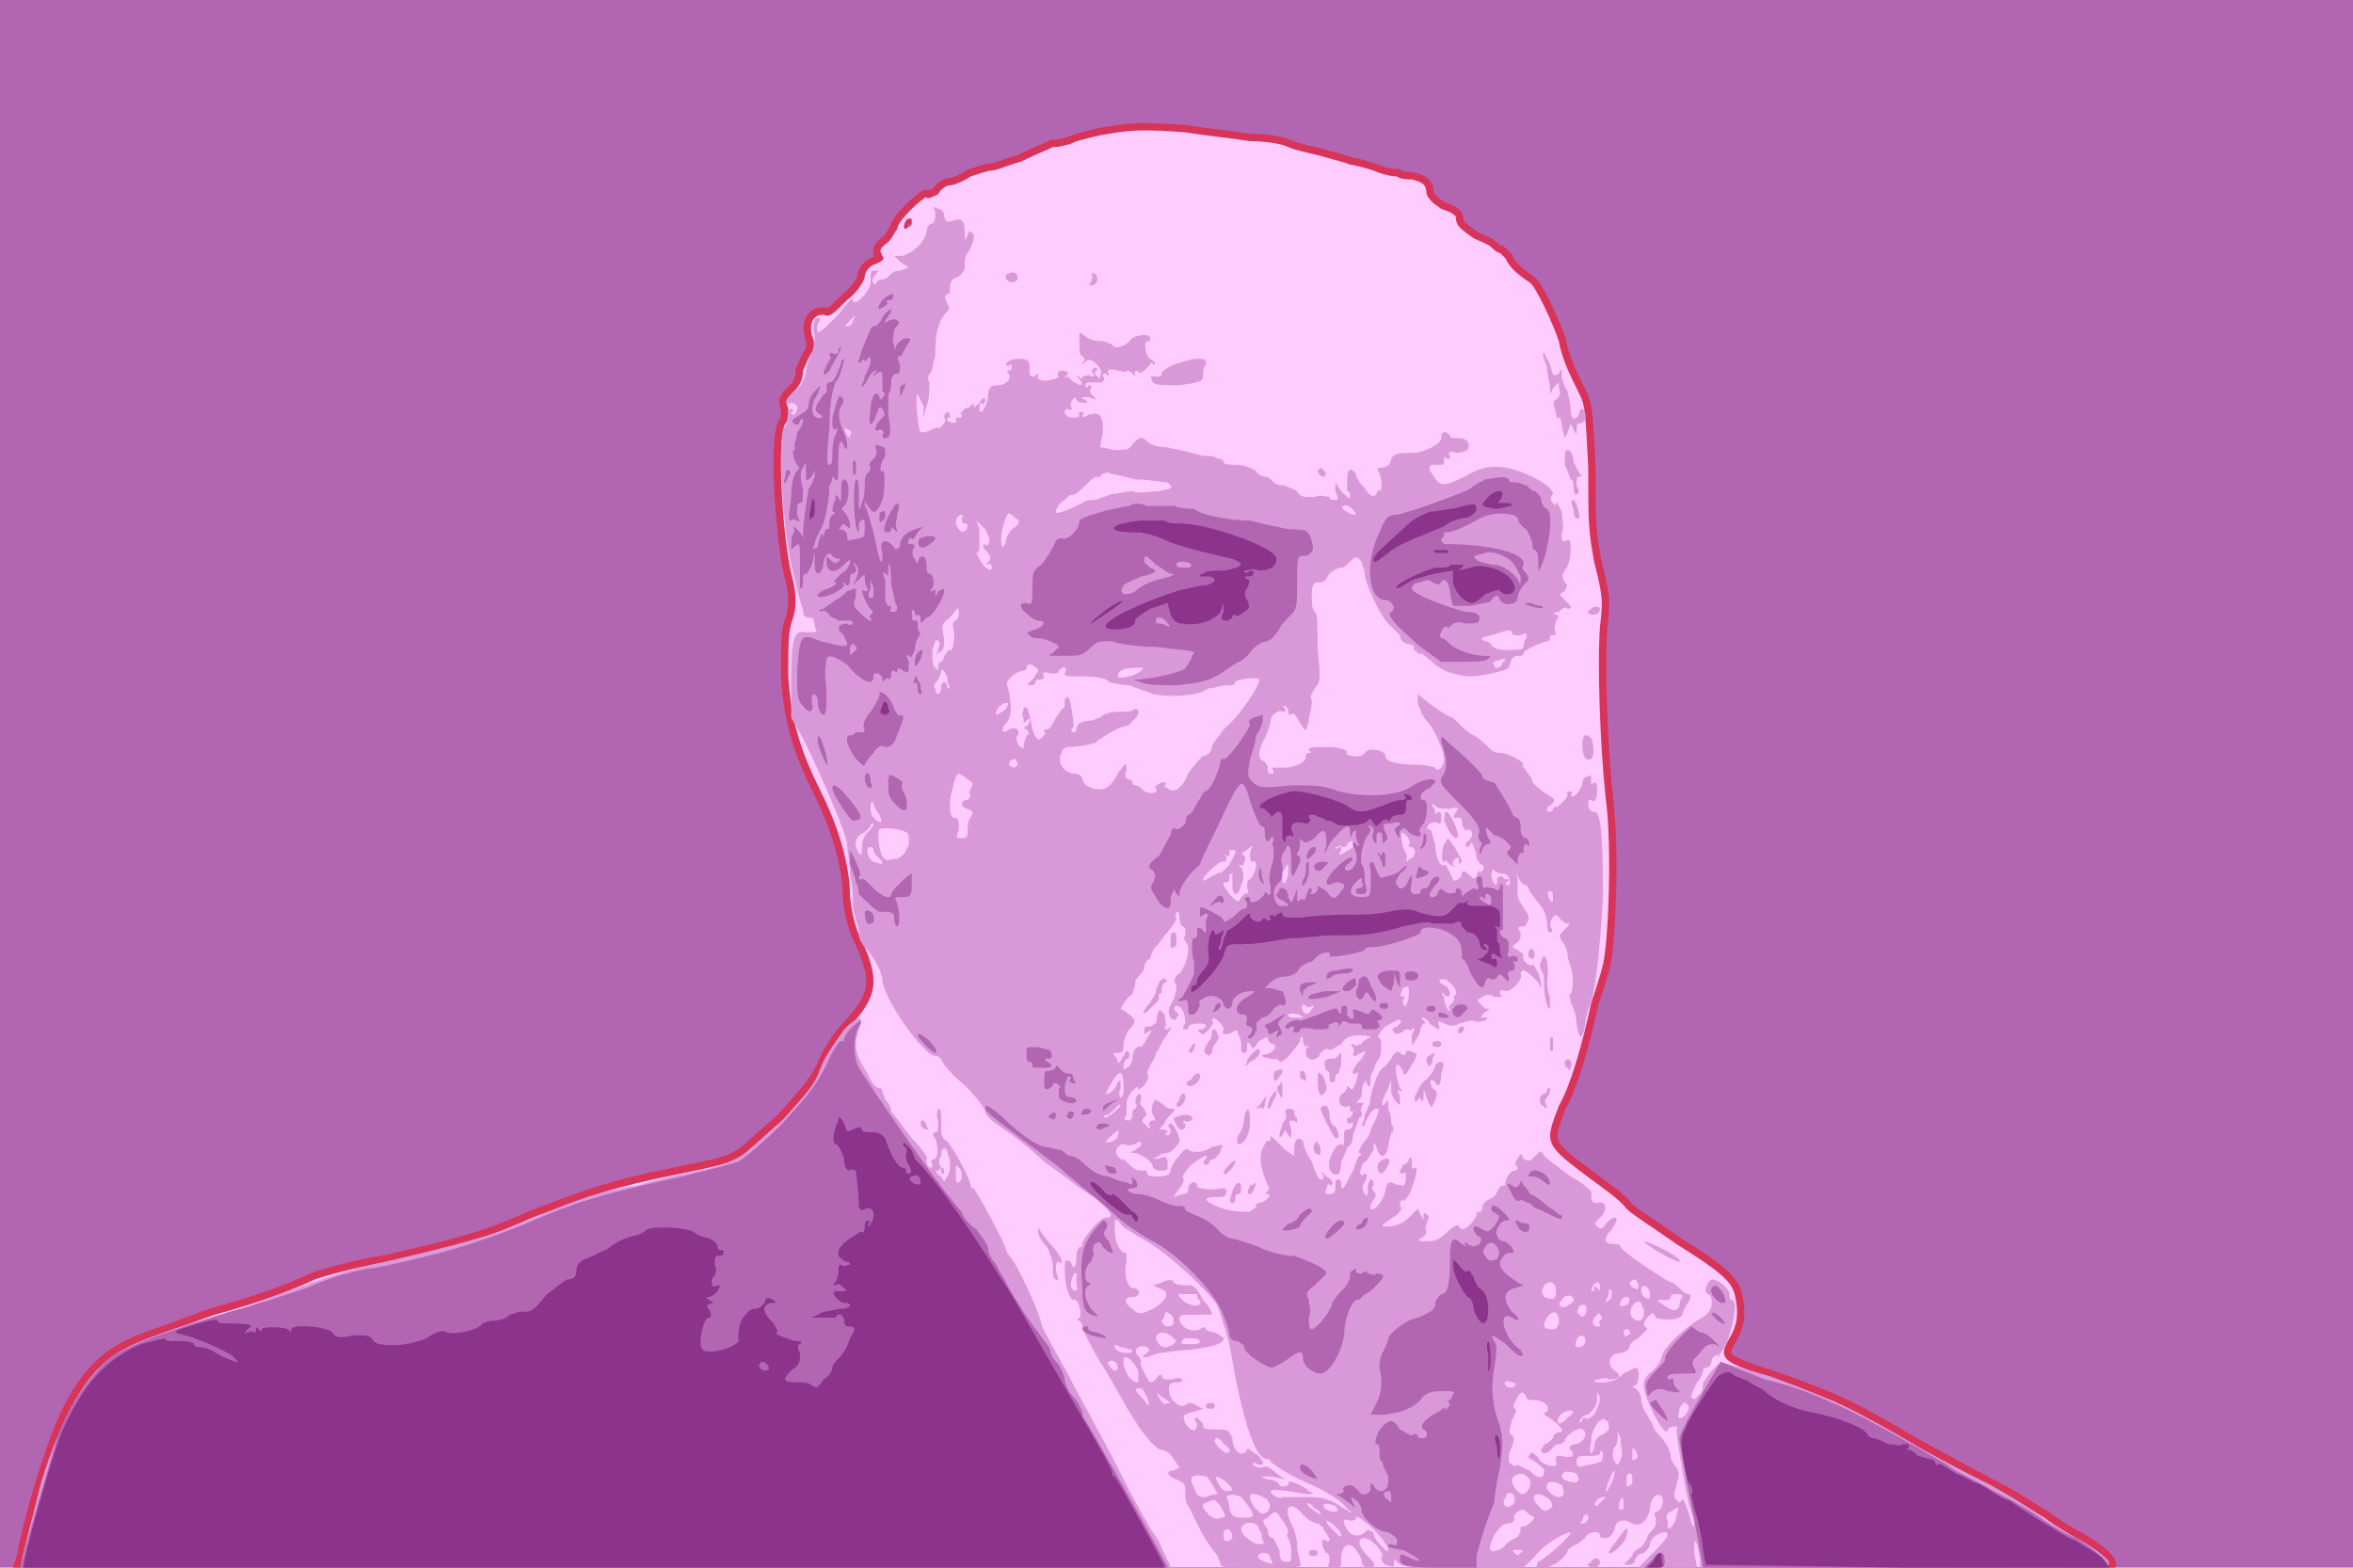 <svg xmlns="http://www.w3.org/2000/svg" xmlns:dc="http://purl.org/dc/elements/1.1/" xmlns:cc="http://creativecommons.org/ns#" xmlns:rdf="http://www.w3.org/1999/02/22-rdf-syntax-ns#" xmlns:svg="http://www.w3.org/2000/svg" xmlns:xlink="http://www.w3.org/1999/xlink" xmlns:sodipodi="http://sodipodi.sourceforge.net/DTD/sodipodi-0.dtd" xmlns:inkscape="http://www.inkscape.org/namespaces/inkscape" viewBox="0 0 800 533"><rect x="0" y="0" width="800" height="533" fill="#b266b2"/><g transform="translate(0,533) scale(1,-1)" fill="#000000" stroke="#d83359" stroke-width="5">
<path d="M374 487 c-4 -1 -9 -2 -10 -3 -1 0 -3 -1 -6 -1 -2 -1 -7 -3 -11 -5 -4 -1 -8 -3 -10 -3 -1 0 -4 -1 -7 -2 -3 -2 -6 -3 -7 -3 -1 0 -3 -1 -4 -3 -2 -1 -4 -2 -4 -1 -1 0 -10 -8 -10 -11 -1 -1 -2 -4 -4 -5 -2 -2 -2 -2 -1 -4 1 -1 0 -2 -3 -3 -2 -1 -3 -3 -3 -4 0 -1 -2 -5 -6 -8 -5 -5 -6 -6 -8 -5 -3 0 -5 -2 -4 -7 1 -2 1 -4 0 -6 -1 -1 -2 -4 -3 -6 0 -3 -1 -5 -3 -7 -3 -3 -3 -3 -2 -6 0 -2 0 -4 -1 -5 -3 -5 -1 -38 2 -51 2 -7 2 -12 0 -17 -1 -4 -1 -7 -1 -18 1 -15 4 -25 11 -39 6 -12 10 -25 10 -36 1 -8 2 -11 5 -17 5 -12 4 -17 -5 -27 -4 -4 -7 -9 -9 -14 -3 -6 -6 -9 -14 -18 -6 -5 -12 -11 -14 -12 -5 -3 -6 -3 -30 -8 -18 -4 -25 -7 -41 -13 -15 -7 -27 -10 -49 -15 -12 -2 -22 -5 -25 -6 -6 -3 -19 -8 -34 -12 -6 -2 -16 -6 -22 -8 -14 -5 -20 -11 -27 -24 -5 -10 -12 -31 -16 -51 l-1 -3 355 0 c283 0 355 0 355 1 0 2 -7 7 -11 9 -2 1 -7 4 -11 7 -5 3 -11 7 -15 9 -4 2 -17 9 -28 15 -24 14 -26 15 -48 23 -19 6 -20 7 -16 14 3 5 3 9 2 14 -1 5 -4 8 -20 18 -7 5 -15 10 -17 12 -2 3 -8 7 -12 10 -16 12 -16 12 -11 25 4 7 8 21 11 35 1 3 3 9 4 13 2 9 3 41 1 56 -2 18 -3 47 -2 59 1 9 1 10 -2 22 -2 11 -2 13 -2 32 -1 19 -1 21 -3 25 -3 6 -6 12 -7 18 -2 6 -8 19 -10 20 -3 2 -7 5 -8 8 -1 1 -2 2 -2 2 -1 0 -2 1 -3 2 -1 1 -4 2 -6 3 -4 3 -6 4 -6 7 0 1 -2 2 -5 3 -3 2 -4 3 -5 5 0 3 -1 4 -5 5 -1 0 -4 0 -5 1 -2 0 -6 1 -8 2 -3 1 -7 2 -8 2 -2 1 -7 2 -10 3 -4 1 -9 2 -11 3 -2 1 -7 2 -13 2 -6 1 -16 2 -22 3 -14 1 -18 1 -29 -1z m-65 -31 c-2 -2 -2 0 -1 2 1 1 2 1 2 0 0 -1 0 -2 -1 -2z"/>
</g>
<g transform="translate(0,533) scale(1,-1)" fill="#ffccff" stroke="none">
<path d="M374 487 c-4 -1 -9 -2 -10 -3 -1 0 -3 -1 -6 -1 -2 -1 -7 -3 -11 -5 -4 -1 -8 -3 -10 -3 -1 0 -4 -1 -7 -2 -3 -2 -6 -3 -7 -3 -1 0 -3 -1 -4 -3 -2 -1 -4 -2 -4 -1 -1 0 -10 -8 -10 -11 -1 -1 -2 -4 -4 -5 -2 -2 -2 -2 -1 -4 1 -1 0 -2 -3 -3 -2 -1 -3 -3 -3 -4 0 -1 -2 -5 -6 -8 -5 -5 -6 -6 -8 -5 -3 0 -5 -2 -4 -7 1 -2 1 -4 0 -6 -1 -1 -2 -4 -3 -6 0 -3 -1 -5 -3 -7 -3 -3 -3 -3 -2 -6 0 -2 0 -4 -1 -5 -3 -5 -1 -38 2 -51 2 -7 2 -12 0 -17 -1 -4 -1 -7 -1 -18 1 -15 4 -25 11 -39 6 -12 10 -25 10 -36 1 -8 2 -11 5 -17 5 -12 4 -17 -5 -27 -4 -4 -7 -9 -9 -14 -3 -6 -6 -9 -14 -18 -6 -5 -12 -11 -14 -12 -5 -3 -6 -3 -30 -8 -18 -4 -25 -7 -41 -13 -15 -7 -27 -10 -49 -15 -12 -2 -22 -5 -25 -6 -6 -3 -19 -8 -34 -12 -6 -2 -16 -6 -22 -8 -14 -5 -20 -11 -27 -24 -5 -10 -12 -31 -16 -51 l-1 -3 355 0 c283 0 355 0 355 1 0 2 -7 7 -11 9 -2 1 -7 4 -11 7 -5 3 -11 7 -15 9 -4 2 -17 9 -28 15 -24 14 -26 15 -48 23 -19 6 -20 7 -16 14 3 5 3 9 2 14 -1 5 -4 8 -20 18 -7 5 -15 10 -17 12 -2 3 -8 7 -12 10 -16 12 -16 12 -11 25 4 7 8 21 11 35 1 3 3 9 4 13 2 9 3 41 1 56 -2 18 -3 47 -2 59 1 9 1 10 -2 22 -2 11 -2 13 -2 32 -1 19 -1 21 -3 25 -3 6 -6 12 -7 18 -2 6 -8 19 -10 20 -3 2 -7 5 -8 8 -1 1 -2 2 -2 2 -1 0 -2 1 -3 2 -1 1 -4 2 -6 3 -4 3 -6 4 -6 7 0 1 -2 2 -5 3 -3 2 -4 3 -5 5 0 3 -1 4 -5 5 -1 0 -4 0 -5 1 -2 0 -6 1 -8 2 -3 1 -7 2 -8 2 -2 1 -7 2 -10 3 -4 1 -9 2 -11 3 -2 1 -7 2 -13 2 -6 1 -16 2 -22 3 -14 1 -18 1 -29 -1z m-65 -31 c-2 -2 -2 0 -1 2 1 1 2 1 2 0 0 -1 0 -2 -1 -2z"/>
</g>
<g transform="translate(0,533) scale(1,-1)" fill="#d999d9" stroke="none">
<path d="M318 461 c0 -2 0 -3 -1 -4 -1 0 -2 -1 -2 -3 -1 -4 -5 -7 -8 -8 l-3 0 2 -2 3 -2 -3 -1 c-2 0 -3 -1 -4 -2 0 0 -1 -1 -2 -1 -1 0 -2 -1 -2 -1 0 -1 -1 -1 -1 0 -1 0 0 2 1 3 1 1 1 1 -1 1 -1 0 -1 -1 -1 -4 0 -3 -6 -9 -6 -6 0 1 -2 -1 -5 -5 -6 -6 -8 -8 -7 -3 1 1 1 2 0 2 -1 0 -2 -3 -1 -6 0 -2 0 -4 -1 -6 -1 -2 -2 -5 -2 -7 -1 -3 -2 -5 -4 -6 -3 -3 -4 -5 -1 -4 2 0 3 -2 1 -4 -1 0 -1 0 -1 1 1 0 1 1 0 1 -1 0 -1 -1 -1 -3 0 -1 -1 -3 -1 -3 -3 -1 -1 -37 3 -51 1 -4 2 -9 3 -11 0 -3 1 -3 3 -3 0 0 1 -1 1 -3 1 -2 1 -2 -3 -2 -4 1 -5 -2 -5 -16 l0 -13 4 -7 c6 -12 15 -33 15 -36 0 -2 1 -7 1 -10 1 -4 1 -9 1 -11 0 -2 1 -4 1 -4 0 -2 1 -2 1 -6 0 -1 1 -3 2 -4 3 -3 6 -9 6 -11 0 -6 14 -26 18 -26 1 0 2 -1 2 -1 0 -1 3 -5 8 -9 4 -4 7 -8 7 -9 0 -1 2 -3 5 -5 3 -2 10 -7 15 -12 6 -4 13 -10 17 -12 6 -5 7 -7 4 -7 -2 0 -8 -7 -8 -9 0 -1 0 -1 -1 -1 0 0 -1 -1 -1 -3 0 -4 -1 -5 -2 -2 -2 1 -2 1 -2 -3 0 -6 2 -10 3 -10 2 1 3 -6 2 -6 -1 -1 -1 -1 0 -1 0 0 1 -1 1 -2 0 -1 3 -7 6 -12 4 -6 8 -14 10 -17 4 -7 9 -13 11 -13 1 0 3 -1 4 -3 l2 -3 -2 -1 c-3 0 -2 -2 1 -3 2 -1 3 -1 3 -4 0 -2 0 -4 1 -5 0 0 2 -4 4 -8 2 -4 5 -8 6 -9 0 -1 1 -2 1 -3 0 -1 3 -1 14 -1 13 0 14 0 13 2 0 1 -1 3 -1 6 0 2 -1 5 -2 7 -3 6 0 8 4 3 2 -2 4 -3 5 -3 0 0 2 -1 2 -2 2 -3 3 -4 1 -4 -2 2 -2 -2 0 -4 1 0 1 -2 1 -3 -1 -2 0 -2 2 -2 2 0 2 0 2 3 0 5 3 6 5 3 1 -1 2 -3 2 -4 0 -1 1 -2 2 -2 3 0 3 1 0 4 -3 3 -4 6 -1 6 2 0 6 -4 6 -6 -1 -1 0 -2 1 -3 3 -1 3 -1 3 1 0 1 0 1 1 0 2 -2 4 -2 22 -2 l21 0 4 4 c3 4 10 8 12 8 1 0 -7 -8 -11 -10 -1 -2 -1 -2 2 -2 3 0 8 4 8 6 0 0 1 1 3 2 1 0 2 2 3 2 0 2 5 3 5 1 0 -1 1 -1 2 -1 1 0 2 1 3 3 0 3 3 4 6 2 2 -1 5 0 6 5 0 4 3 6 4 4 1 -1 0 -5 -2 -5 0 0 -1 -1 0 -2 0 -2 0 -3 -1 -4 -1 -1 -2 -2 -2 -3 0 0 -1 -2 -2 -3 -2 -1 -3 -2 -3 -3 0 0 -1 -1 -2 -2 -1 -1 -1 -1 1 -1 1 0 2 1 2 2 0 0 1 2 3 2 1 1 2 2 2 3 0 2 3 4 5 4 2 0 1 -2 -4 -7 l-5 -5 10 0 10 0 -1 5 c0 4 0 5 1 3 0 -1 1 -4 1 -5 l0 -3 70 0 c68 0 70 0 69 2 -1 2 -10 8 -13 9 -1 1 -5 3 -8 5 -4 3 -12 8 -19 12 -8 4 -20 10 -28 15 -19 11 -28 15 -47 22 l-17 5 -3 -3 c-1 -1 -2 -3 -3 -4 0 -1 0 -3 -1 -4 -2 -2 -2 -2 -3 -1 0 1 1 3 2 5 1 1 2 3 2 4 0 0 0 1 1 1 1 0 2 1 2 3 1 1 2 2 2 1 0 -1 1 1 3 4 2 6 4 14 2 15 -1 0 -1 1 -1 2 0 2 -4 5 -6 5 -2 -1 -3 -5 -1 -5 1 -1 1 -2 1 -3 0 -2 -1 -4 -5 -6 -6 -4 -11 -9 -12 -12 0 -1 -1 -3 -3 -5 -4 -3 -4 -5 -1 -12 2 -5 6 -11 6 -8 0 0 1 1 2 1 1 0 2 0 1 -1 0 -2 3 -22 5 -28 1 -2 1 -4 1 -5 -1 0 -1 2 -2 5 -1 3 -2 5 -2 4 -1 -1 -1 -1 -2 0 -1 1 -1 2 0 5 1 4 1 4 0 6 -1 1 -2 3 -2 4 0 1 -1 4 -3 6 -2 2 -3 4 -3 4 0 1 -1 2 -2 4 -1 1 -2 4 -2 5 0 2 -1 3 -2 4 -1 0 -1 1 0 1 1 0 2 6 0 6 0 0 -2 -1 -4 -2 -2 -2 -4 -3 -7 -3 -3 0 -4 0 -2 1 1 0 3 1 4 0 3 0 5 1 2 3 -3 2 -2 6 2 6 1 0 3 1 3 2 0 1 1 2 3 3 1 1 3 3 3 3 0 0 0 1 -1 1 0 1 0 2 1 3 2 2 2 2 3 0 2 -1 8 -1 9 1 0 1 1 3 2 4 1 2 1 3 0 3 -1 0 -2 1 -3 2 -1 1 -2 2 -3 2 -4 2 -17 11 -17 12 0 1 -1 1 -2 1 -4 0 -4 2 -1 5 2 3 2 4 1 4 -1 0 -2 -1 -3 -2 -1 -2 -2 -2 -3 -1 -1 1 -1 1 1 3 3 3 2 6 -1 5 -2 0 -2 1 -2 4 0 0 -3 3 -7 5 -4 3 -8 6 -9 7 -1 2 -1 2 -3 0 -2 -2 -2 -2 -4 -1 -1 2 -1 2 -2 0 -1 -1 -1 -2 0 -3 0 -1 -1 -1 -1 -1 -1 0 -2 -1 -3 -3 0 -2 -1 -3 -1 -2 -1 0 -1 -1 -2 -2 0 -1 -1 -2 -3 -3 -1 0 -2 -2 -2 -2 0 -1 0 -2 -1 -2 -1 0 -1 0 -1 -1 0 -1 -3 -5 -5 -5 0 0 -1 1 -1 1 0 1 -2 0 -4 -2 -2 -2 -4 -3 -6 -3 -4 0 -4 0 -3 1 2 1 2 2 2 3 -1 0 0 1 0 2 1 2 1 3 0 3 -1 1 -1 1 -1 -1 0 -1 0 -1 -1 1 l-1 2 -3 -3 c-2 -2 -5 -3 -7 -3 -3 0 -3 0 3 4 1 1 2 2 1 3 0 1 0 2 1 2 0 -1 2 1 3 4 2 6 2 7 1 7 -1 -1 -1 0 -1 2 0 1 0 2 -1 1 0 -1 -1 -2 -2 -2 0 -1 -1 -2 -1 -2 0 -1 0 -1 1 -1 1 1 1 0 1 -2 0 -1 -1 -3 -1 -2 -1 0 -2 0 -4 1 -1 0 -2 -1 -2 -3 -1 -4 -4 -7 -5 -6 0 1 0 2 1 3 1 2 1 2 0 3 0 0 -1 1 0 2 0 1 0 2 -1 2 0 0 -1 -1 -1 -3 0 -3 0 -3 -1 -2 -1 2 -1 3 0 4 1 2 1 3 0 3 -2 -2 -2 2 0 4 1 0 2 3 3 4 0 3 0 3 1 1 1 -4 3 -4 4 0 0 2 1 4 1 5 1 0 1 2 0 3 0 1 0 3 -1 5 0 1 0 2 0 3 0 0 0 0 -1 -1 -2 -3 -1 2 1 5 l1 3 0 -4 c0 -1 1 -3 2 -4 1 -1 1 -1 1 2 -1 3 -1 3 0 2 1 0 1 0 0 1 -1 2 -2 8 -1 8 1 0 1 -1 2 -2 0 -2 1 -2 3 2 2 3 2 4 1 4 -2 1 -3 1 -3 0 0 -1 -1 -1 -2 0 -1 1 -2 0 -3 -2 -1 -1 -2 -3 -3 -3 -1 -1 -3 -5 -4 -10 0 -2 -1 -4 -2 -6 0 -2 -1 -3 -1 -4 1 0 1 1 2 3 1 2 2 3 3 3 1 0 1 0 0 -3 -1 -2 -2 -4 -2 -4 0 -1 -1 -3 -2 -4 -1 -1 -2 -3 -2 -4 1 0 1 -1 0 -1 0 0 -1 -2 -2 -5 -2 -4 -4 -8 -4 -5 0 1 0 2 -1 2 -1 0 -1 -1 -1 -2 0 -2 0 -3 -2 -3 -1 0 -2 0 -1 2 0 1 1 2 1 1 2 0 1 2 -1 3 -2 2 -2 2 -1 0 0 -1 0 -1 -1 -1 -1 0 -2 3 -3 6 -2 3 -3 6 -3 7 -2 2 -3 0 -3 -3 l0 -2 -3 2 c-1 1 -3 3 -4 4 -1 1 -1 1 -1 0 0 -1 0 -1 -1 -1 0 1 -1 -1 -2 -3 -1 -4 0 -7 2 -12 1 -1 0 -2 0 -2 -1 -1 -1 -1 0 -1 2 0 -1 -3 -3 -3 0 0 -1 0 -1 -1 1 0 -1 -1 -2 -2 -3 0 -5 0 -9 1 -6 2 -8 4 -3 4 3 0 4 0 4 2 0 1 -1 1 -2 1 -3 -1 -9 0 -8 1 0 1 -1 1 -1 1 -1 0 -2 -1 -2 -2 0 -1 0 -2 -2 -2 l-3 -1 2 3 c1 1 2 3 1 4 0 0 1 2 3 4 4 3 6 4 5 2 -1 -1 -1 -2 0 -2 1 0 1 0 1 1 0 0 1 1 2 1 1 1 2 2 2 3 1 2 1 2 -3 1 -3 -2 -6 -2 -8 -1 0 1 -2 0 -3 -2 -2 -2 -3 -4 -3 -5 0 -1 -1 -2 -4 -2 -2 0 -4 0 -4 1 0 1 0 1 -1 1 -2 0 -3 0 -5 2 -1 1 -2 2 -2 2 0 -1 -1 0 -1 0 -3 2 -1 5 1 5 2 -1 3 0 4 0 1 1 2 1 2 0 0 -1 -1 -1 -2 -2 -2 -1 -2 -1 0 -1 3 -1 6 -3 6 -5 0 0 1 -1 2 -1 3 0 3 0 3 2 0 3 -1 3 -3 2 l-2 0 2 1 c1 1 3 1 3 1 1 0 4 3 4 4 0 2 -2 6 -3 6 -1 0 -1 -1 0 -2 0 -1 0 -2 -1 -2 -1 0 -1 1 0 1 0 1 -1 1 -3 1 l-2 -1 2 1 c1 1 2 2 2 2 0 1 1 2 2 3 1 1 2 2 1 2 -1 0 -2 0 -3 1 -1 1 -3 2 -3 2 -1 0 -2 -4 -1 -5 1 -2 1 -2 0 -2 -1 0 -2 -1 -1 -2 0 -1 0 -1 -1 0 -2 2 -2 2 -1 3 1 1 1 1 0 3 -1 1 -2 2 -1 3 0 2 0 2 -1 2 -1 -1 -1 -2 -1 -3 1 -1 0 -2 0 -2 -1 0 -1 -1 -1 -2 0 -1 0 -1 -1 -2 -2 0 -2 1 -1 2 0 2 0 3 0 4 0 1 1 3 2 4 1 1 2 2 2 1 0 -1 1 0 2 1 1 1 2 3 1 4 0 1 1 2 1 3 1 1 2 3 2 4 1 1 2 4 3 5 2 3 3 5 1 3 -1 0 -1 0 -1 1 1 0 0 2 0 4 -2 2 -2 3 -3 -3 -1 0 -1 -1 -2 -1 -1 0 -2 0 -2 -1 0 -2 0 -2 1 -1 2 1 2 1 0 -2 -1 -2 -2 -3 -2 -3 -1 1 -3 -1 -3 -4 0 -1 -1 -3 -2 -3 -1 -1 -1 -1 -1 1 0 1 1 2 1 2 1 0 1 1 1 2 -1 1 -1 1 -2 -1 -1 -2 -2 -3 -2 -2 0 1 -1 2 -1 2 -1 1 0 1 1 1 2 0 2 1 2 3 0 1 1 4 2 5 3 3 2 4 -3 7 0 0 2 4 4 5 0 1 1 2 1 4 0 1 1 2 2 3 0 0 1 1 1 2 0 1 1 3 2 3 0 1 1 2 1 3 0 0 2 2 4 5 2 2 4 5 4 6 -1 0 0 1 0 2 1 0 1 -1 1 -2 0 -2 1 -3 1 -3 1 0 1 -1 1 -3 -1 -1 0 -2 0 -2 0 0 1 -1 1 -3 0 -3 -2 -7 -3 -8 -2 -1 -2 -3 -1 -4 0 0 0 -2 -1 -5 -2 -3 -2 -4 -1 -6 1 -1 2 -1 2 0 1 1 1 1 0 2 -1 0 -1 2 0 2 2 0 3 -3 3 -6 -1 -1 -1 -2 0 -2 1 0 1 0 1 1 0 0 1 1 3 1 2 0 3 0 3 -1 -1 -1 -1 -1 -2 -1 -1 0 -1 0 0 -1 1 -1 1 -1 3 1 1 1 2 3 1 3 0 1 1 1 2 0 1 -1 2 -2 2 -3 -1 -2 1 -2 3 -1 1 1 2 1 2 -1 1 -1 1 -3 1 -4 0 -1 0 -2 1 -2 1 0 1 1 1 2 0 2 0 2 1 1 1 -2 1 -2 3 1 2 1 3 2 3 1 0 -1 1 -2 2 -2 1 -1 1 -1 -1 -3 -4 -1 -4 -1 0 -2 1 0 3 0 3 -1 1 -1 6 5 7 7 0 2 1 2 1 0 0 -1 1 -2 1 -2 1 1 1 0 1 0 -1 0 -1 -1 -1 -2 0 -3 4 -3 5 0 1 1 2 2 3 1 1 0 2 1 4 2 1 2 3 3 6 3 4 0 5 -1 3 -1 -1 -1 -2 -1 -2 -2 -1 0 -2 -1 -3 0 -1 0 -1 0 0 -1 0 -1 1 -2 0 -2 0 -1 0 -1 1 -1 0 0 1 1 2 1 2 2 1 -1 -1 -3 -2 -2 -3 -5 -1 -4 1 1 1 1 0 -3 -1 -2 -1 -3 -2 -2 -1 1 -1 1 -1 0 0 0 -1 -2 -2 -2 -1 -2 -1 -2 0 -4 1 0 2 -1 2 0 1 0 1 0 1 -1 0 -1 0 -1 1 -1 1 1 1 0 0 0 0 -1 -1 -2 -1 -2 -1 0 -1 0 -1 -1 0 -1 0 -1 1 -1 1 1 1 0 1 0 0 -1 -1 -2 -1 -2 -1 0 -2 0 -2 -1 0 -4 0 -5 -1 -4 -1 0 -2 -1 -3 -3 -2 -4 -1 -6 0 -7 2 -1 3 0 3 4 1 2 2 4 2 5 1 0 2 2 2 4 1 3 2 5 2 6 1 0 1 1 1 2 -1 0 0 1 0 2 1 1 1 1 -1 1 -1 0 -1 0 0 1 0 0 1 1 1 2 0 1 0 3 1 4 0 1 0 1 1 -1 1 -1 1 0 1 3 1 2 2 5 2 5 2 1 2 8 1 8 -1 0 0 2 2 4 2 1 5 3 5 2 1 0 0 -1 -1 -2 -2 -1 -2 -1 -1 -2 1 -1 2 0 3 0 0 1 1 1 2 1 0 -1 1 0 1 0 1 1 1 0 0 -2 0 -4 0 -4 1 -2 1 1 2 3 2 4 0 1 1 2 1 2 1 0 1 0 0 1 -1 1 -1 1 0 1 0 0 2 -1 2 -2 3 -2 4 -3 3 0 0 1 0 1 2 0 2 -1 4 -1 5 0 1 0 3 1 5 1 1 -1 3 0 4 0 1 1 1 1 0 1 -2 0 -2 0 0 2 2 1 2 1 0 1 0 0 -1 1 -2 2 -1 1 -1 1 1 2 1 1 3 1 4 0 3 0 3 0 2 1 0 1 0 2 2 1 2 0 6 4 5 6 0 0 0 1 1 1 1 0 3 -2 5 -4 1 -2 1 -2 1 -1 0 3 -3 8 -3 7 -1 -1 -4 2 -3 3 0 1 -1 1 -2 2 -2 1 -2 1 -1 2 2 1 2 2 2 4 -1 1 -1 2 0 2 1 0 2 0 2 1 1 2 1 2 0 4 -1 1 -2 3 -3 5 0 1 0 4 0 6 l-1 4 1 -3 c1 -2 2 -3 3 -3 0 0 1 -1 1 -2 1 -1 2 -3 3 -4 2 -2 3 -5 3 -7 0 -1 0 -3 1 -3 1 0 1 1 0 2 0 3 2 5 3 3 1 -1 2 -2 3 -2 1 0 1 0 -1 -2 -2 -2 -2 -2 -1 -4 1 -1 2 -3 2 -5 0 -1 1 -3 1 -4 1 -1 1 -8 0 -9 -1 0 0 -1 0 -3 1 -1 2 -5 2 -7 1 -6 2 -6 3 0 0 2 1 4 1 5 2 3 4 18 5 39 0 23 -1 28 -3 28 -1 0 -2 1 -2 2 0 2 0 2 1 2 1 -1 2 0 2 3 0 2 0 3 -1 3 -1 -1 -1 -1 -1 0 0 2 0 3 -1 2 -1 0 -2 -1 -2 -2 0 -1 -1 -3 -2 -4 -1 -1 -2 -1 -2 0 1 0 0 1 0 1 -1 0 -2 -1 -1 -1 0 -1 -1 -2 -2 -3 -1 -1 -2 -2 -2 -1 0 0 0 0 -1 -1 0 -1 -1 -1 -2 -1 0 1 0 2 1 2 2 2 2 2 -1 4 -2 1 -4 3 -5 4 0 2 -2 3 -2 4 -1 1 -2 2 -1 2 0 1 -5 4 -8 4 -2 0 -3 1 -4 2 -1 1 -3 3 -5 4 -2 1 -4 3 -5 4 -1 1 -2 2 -2 2 -1 0 -4 2 -7 4 l-5 4 0 -3 c1 -3 2 -5 3 -6 3 -3 6 -11 6 -13 0 -2 -1 -3 -1 -3 -1 -1 -2 -1 -2 0 0 0 -3 1 -6 1 -7 0 -11 1 -11 3 0 2 -6 3 -7 1 -1 -2 -7 -1 -6 0 0 1 -2 2 -7 2 -4 0 -6 0 -6 -1 1 -1 1 -1 0 -1 -1 0 -1 -1 -1 -1 0 -2 -2 -3 -6 -4 -2 0 -4 0 -5 0 0 0 -1 0 0 -1 0 -1 0 -1 -1 -1 -1 0 -1 1 -1 2 0 1 -1 2 -1 2 -3 1 -2 4 0 8 1 2 2 5 2 6 0 2 3 4 4 3 1 0 1 0 1 1 -1 1 -1 1 0 1 1 -1 1 -1 1 -2 0 -1 0 -1 1 -1 1 1 1 0 2 -1 1 -2 3 -5 3 -4 0 0 1 2 1 4 1 3 1 5 1 6 -1 1 0 2 1 4 2 2 2 3 1 14 0 6 0 12 -1 12 -1 1 -1 3 -1 6 0 4 1 4 3 4 1 0 2 1 3 3 1 1 3 2 4 2 1 0 2 1 3 2 2 2 2 2 4 0 0 -1 1 -3 1 -4 0 -3 5 -14 8 -17 1 -1 3 -3 4 -4 0 -2 2 -3 3 -3 1 0 2 -1 2 -1 -1 0 0 -1 0 -1 1 -1 2 -2 2 -1 0 0 3 -2 5 -4 4 -3 6 -3 11 -4 5 0 13 2 14 3 1 3 1 4 3 4 1 0 2 0 2 1 0 1 7 4 8 4 1 0 1 1 1 1 0 1 0 1 1 1 1 0 1 1 1 1 -1 1 0 3 0 4 1 1 1 2 0 2 -1 0 -1 1 1 1 1 1 2 2 3 1 2 0 1 1 -1 3 -2 2 -2 2 0 3 1 2 1 2 0 3 -1 2 -1 2 0 4 1 1 2 4 2 7 0 3 0 4 -2 3 -1 0 -1 0 -1 3 1 1 0 5 0 7 -1 2 -2 4 -2 3 0 -1 0 -1 -1 0 -1 1 -1 2 0 3 0 2 -4 5 -12 8 -7 2 -11 2 -18 -2 -6 -3 -7 -3 -9 -2 -1 1 -2 3 -3 4 0 2 0 2 3 2 2 0 2 0 2 1 0 2 0 2 1 1 1 0 1 0 1 1 -1 1 0 2 2 1 2 0 4 1 4 1 1 2 0 4 -3 4 -2 0 -3 0 -3 1 -2 2 -3 1 -3 -1 0 -2 -6 -5 -10 -5 -4 0 -6 0 -7 -2 0 -2 -2 -3 -3 -3 -2 0 -2 0 -1 -2 1 -2 1 -6 0 -6 0 1 -1 0 -1 -1 -1 -1 -2 -1 -4 2 -2 2 -3 4 -3 5 0 0 -1 1 -1 1 -1 1 -2 0 -2 -3 0 -2 0 -3 0 -4 1 0 1 -1 1 -2 0 -1 -1 0 -3 2 l-2 3 0 -3 c1 -2 1 -3 0 -3 -1 0 -2 0 -2 1 -1 0 -3 1 -5 0 -4 0 -5 0 -6 2 -2 1 -4 2 -5 2 -2 0 -3 1 -4 2 0 0 -1 1 -2 1 -1 0 -3 1 -3 2 -2 1 -4 2 -7 2 -2 0 -4 0 -4 1 0 1 -1 1 -2 1 -1 1 -3 1 -5 1 -4 1 -7 2 -13 3 -3 0 -5 1 -6 2 -2 2 -3 1 -5 -1 -1 -2 -2 -2 -6 -2 l-5 1 1 5 c0 6 -1 7 -5 6 -1 -1 -2 -1 -2 0 1 0 0 1 0 1 -1 0 -2 -1 -1 -1 0 -1 -1 -1 -2 -1 -2 0 -3 1 -3 2 0 1 1 1 1 1 1 -1 2 0 1 1 0 2 2 4 2 2 1 -1 2 -1 3 -1 1 0 1 0 0 1 -2 1 -2 1 1 1 3 -1 3 -1 2 0 -1 1 -2 2 -1 3 0 1 0 1 -1 1 0 -1 -1 -1 -1 0 0 1 1 1 5 1 1 0 2 1 1 2 0 1 0 1 1 1 1 -1 1 -1 1 0 -1 1 0 2 3 1 1 0 3 -1 3 0 0 0 1 0 2 -1 1 -1 1 -1 1 0 -1 0 0 1 1 1 1 1 1 1 0 0 0 -1 1 -1 2 0 1 1 2 2 2 2 0 1 1 1 1 0 1 0 1 1 -1 2 -2 2 -2 6 -1 6 1 0 1 0 1 1 0 2 -6 1 -7 -1 -2 -2 -5 -3 -6 -1 -1 0 -2 1 -3 1 -1 0 -3 0 -5 1 l-3 2 0 -4 c0 -2 0 -4 1 -4 1 -1 1 -2 0 -2 0 -1 0 -1 1 0 1 1 2 1 4 -1 1 -1 2 -3 1 -4 0 -1 0 -1 -1 0 -1 1 -1 2 0 2 0 1 0 1 -1 1 -1 -1 -1 -2 0 -2 0 -1 0 -1 -1 -1 -1 1 -2 0 -3 0 0 -1 -1 -1 -1 0 -1 0 -1 0 0 -1 1 -1 1 -2 0 -2 0 0 -1 1 -2 1 -1 1 -2 2 -2 2 -1 -1 -1 0 -1 0 2 1 1 2 -1 2 -1 0 -2 -1 -1 -2 0 0 -1 -1 -2 -1 -3 -1 -6 0 -5 1 0 1 -1 1 -1 0 -2 0 -2 0 -2 3 0 2 0 3 -4 3 -2 0 -4 -1 -4 -2 0 0 1 -1 1 0 1 0 1 0 1 -1 0 -1 -1 -1 -1 -1 -1 0 -1 0 0 -1 1 -2 -1 -4 -4 -4 -2 0 -3 -1 -3 -3 0 -4 -3 -8 -3 -5 0 1 0 2 1 2 0 -1 1 0 1 1 0 1 -1 1 -2 -1 -1 -1 -2 -2 -2 -1 0 1 0 1 -1 0 -1 -1 -1 -1 -1 -1 0 1 -1 0 -1 0 -1 -1 -2 -2 -1 -2 0 -1 0 -1 -1 -1 -1 0 -1 0 -1 -1 1 -1 -2 -1 -3 0 0 1 0 1 1 1 1 -1 1 -1 0 0 0 3 -2 2 -2 0 1 -1 0 -2 -1 -3 -1 -1 -1 -1 -1 0 1 0 0 0 -2 -1 -2 -1 -3 -1 -4 -1 -1 1 -2 14 -1 13 0 0 1 -2 2 -4 l0 -4 1 4 c1 2 1 6 1 8 -1 1 0 3 0 3 1 0 1 3 2 6 0 8 1 11 3 14 2 2 2 2 1 4 -1 2 -1 2 0 3 1 0 1 1 1 1 0 3 0 4 3 5 1 1 2 2 2 3 0 2 0 4 1 5 2 3 3 7 1 7 0 1 -1 0 -1 -1 -1 -2 -1 -2 -1 1 0 4 -1 5 -4 4 -2 -1 -3 0 -3 2 0 1 -1 2 -2 2 -2 1 -2 1 -1 -1z m-28 -37 c0 -1 -1 -2 -2 -2 -1 0 -1 0 1 2 2 2 2 2 1 0z m-1 -39 c0 -1 0 -1 -1 0 -1 2 -1 3 0 2 1 0 2 -1 1 -2z m97 -15 c5 0 9 -1 11 -1 2 -2 2 -2 -3 -3 -3 0 -7 -1 -9 0 -2 0 -5 -1 -7 -1 -3 -1 -5 -2 -6 -2 -1 0 -3 0 -4 -1 -6 -3 -9 -4 -9 -3 0 1 1 3 3 4 1 1 2 2 2 2 0 -1 2 0 4 2 2 2 4 4 5 4 0 -1 1 0 2 1 1 0 2 1 2 0 1 0 5 -1 9 -2z m75 -12 c-1 0 -2 0 -3 1 -2 1 -2 2 -1 2 1 1 4 -2 4 -3z m-117 -5 c-1 -1 -2 -3 -2 -4 0 -1 -1 -2 -1 -2 -1 0 -1 5 1 10 1 2 1 2 3 0 2 -1 2 -2 -1 -4z m-17 4 c0 -1 0 -2 1 -2 1 0 1 -1 1 -1 -1 -3 -3 -2 -4 1 0 2 1 3 2 3 0 0 1 -1 0 -1z m9 -9 c0 0 -1 -1 -1 0 -1 0 -1 -1 0 -2 2 -2 2 -3 1 -4 -1 -1 -1 -1 0 -1 0 1 1 0 1 0 1 -3 -2 -2 -4 2 -1 2 -2 3 -1 2 1 0 1 1 1 2 0 2 0 2 0 6 l-1 3 3 -3 c1 -2 2 -4 1 -5z m-10 -24 c0 -1 -1 -2 -1 -2 -1 0 -1 -1 -1 -2 1 -3 0 -9 -1 -8 -1 0 -1 -1 -2 -2 0 -1 -1 -2 -1 -2 -1 0 -1 -1 -1 -2 0 -1 0 -1 -1 0 -1 0 -1 3 -1 6 1 3 1 4 2 3 1 -1 0 -2 0 -3 -1 -2 -1 -2 0 -1 2 1 2 2 2 5 -1 4 -1 5 2 7 3 4 3 4 3 1z m188 -6 c0 -1 1 -1 3 -1 2 1 2 1 2 -1 -1 -1 -1 -3 -1 -3 0 -1 -2 -1 -6 -1 -3 0 -5 1 -5 2 0 0 -1 1 -2 1 -2 1 -2 1 2 2 6 2 7 2 7 1z m-3 -10 c0 -2 -3 -3 -3 -1 -1 1 0 1 3 2 1 0 1 -1 0 -1z m-158 -3 c0 0 -1 -2 -2 -3 -2 -2 -2 -2 -1 -2 1 0 2 0 2 1 0 1 1 1 2 1 1 0 1 1 1 1 -1 1 0 2 2 1 2 0 3 0 3 1 2 2 3 1 2 -1 0 -1 1 -1 7 -1 5 0 8 -1 8 -2 1 0 4 -1 7 -1 2 -1 6 -2 8 -3 5 -1 15 -1 19 2 2 0 4 1 6 1 2 0 3 0 3 1 0 1 7 2 8 1 1 -1 -6 -12 -12 -17 -2 -3 -4 -5 -4 -6 0 -1 -1 -3 -3 -3 -1 -1 -3 -3 -5 -6 -2 -5 -5 -7 -7 -5 -1 0 -1 1 -1 1 1 1 0 1 -1 1 -2 -1 -3 -2 -2 -2 1 -2 -2 -2 -4 -1 -1 1 -2 2 -3 2 0 0 -1 0 -1 1 0 1 -1 1 -1 1 -1 0 -2 1 -1 3 0 3 0 3 -3 -1 -1 -3 -4 -5 -4 -5 -3 -1 -7 0 -8 3 0 1 -1 2 -3 2 -3 0 -6 4 -4 7 0 1 1 2 2 2 3 0 10 1 10 2 1 1 8 5 9 5 1 0 3 1 3 2 2 1 3 4 1 4 -1 -1 -3 -1 -6 -1 -3 0 -5 -1 -6 -2 -1 0 -2 -1 -3 -1 -3 0 -5 -1 -5 -3 0 0 0 -1 -1 -1 -1 0 -1 1 0 2 0 2 -1 10 -2 10 -1 0 -1 -1 -1 -2 0 -1 0 -2 -1 -2 0 0 -1 -2 -2 -3 -1 -2 -2 -4 -3 -4 -1 0 -1 0 -1 -1 1 0 0 -1 -1 -2 -1 -1 -2 0 -3 3 -1 6 -2 9 -3 7 0 -1 -1 -2 0 -3 0 -2 0 -2 1 -1 1 1 1 1 1 0 0 0 0 -1 -1 -2 -1 0 -1 -1 0 -1 1 -1 1 -2 0 -2 0 -1 -1 -2 -1 -4 0 -1 -1 0 -2 1 0 1 -1 2 0 3 1 2 -1 3 -3 2 -2 -2 -3 0 -1 2 2 2 2 6 1 11 -1 3 -1 3 1 5 1 1 3 2 4 2 0 0 1 0 1 1 0 2 3 1 4 -1z m-30 -6 c-1 0 -1 0 -1 1 0 0 0 1 -1 1 -1 0 -1 -1 -1 -2 0 -2 -2 -3 -2 0 -1 0 0 2 1 3 0 0 1 2 1 3 0 1 1 0 2 -2 0 -2 1 -4 1 -4z m65 6 c-2 -2 -8 -3 -8 -2 0 2 2 3 7 3 2 0 2 0 1 -1z m-46 -13 c-1 -1 -3 -2 -3 -2 -1 0 0 1 0 2 1 1 2 2 3 2 1 0 1 0 0 -2z m4 -19 c0 0 -1 -1 -1 -1 -1 0 -2 1 -2 1 0 1 1 2 2 2 0 0 1 -1 1 -2z m-17 -5 c2 -1 2 -2 1 -3 0 -1 -1 -2 0 -2 0 -1 0 -1 -1 -2 -3 0 -2 -3 0 -3 2 -1 2 -1 1 -3 -1 -1 -1 -3 -1 -4 0 -2 0 -3 -2 -3 -2 0 -2 0 -1 3 0 3 0 4 -2 4 -1 1 -1 2 -1 6 1 5 2 9 3 9 0 0 2 -1 3 -2z m-30 -12 c1 -3 1 -3 -1 -2 -1 1 -2 2 -2 4 0 2 0 3 1 2 0 -1 1 -3 2 -4z m194 2 c3 1 3 0 2 -1 -1 -2 -1 -2 0 -2 1 0 2 0 2 -1 0 -2 1 -4 2 -3 2 0 2 -3 0 -4 -1 -1 -1 -2 0 -2 0 0 1 1 1 1 0 2 2 -2 2 -5 1 -1 1 -2 2 -2 0 0 1 -1 0 -2 0 0 -1 -1 -1 0 0 0 -1 -1 -1 -2 -1 -1 -1 -1 -3 1 -1 1 -2 1 -2 0 0 -2 -3 -3 -3 -2 -2 4 -2 5 -3 5 -1 -1 -3 2 -3 7 -1 2 -1 5 -2 5 -1 0 -1 1 0 2 1 0 2 1 3 0 1 0 1 0 1 2 0 1 0 2 -1 2 -1 -1 -1 -1 -1 -1 0 1 0 2 -1 3 0 1 0 1 1 0 1 -1 3 -1 5 -1z m-198 -8 c-1 -1 -2 -3 -2 -5 0 -3 0 -3 -1 -2 -2 3 -1 6 2 7 1 1 2 2 2 2 0 1 0 1 1 1 0 -1 -1 -2 -2 -3z m13 0 c1 0 1 -2 1 -4 -1 -3 -2 -4 -4 -5 -2 0 -4 -1 -4 0 -2 0 -3 9 -2 10 1 1 8 0 9 -1z m171 -4 c0 -1 0 -1 1 -1 2 -1 1 -4 -1 -4 0 -1 -1 -1 -1 0 1 0 0 2 -1 4 -1 5 -1 6 1 4 1 -1 2 -3 1 -3z m-19 -1 c-1 -1 -2 -1 -3 -2 -2 -1 -2 -1 -1 1 0 1 0 1 -1 1 -1 -1 -1 -1 -1 0 1 0 2 1 2 0 1 0 2 0 2 1 1 1 1 1 2 1 0 -1 0 -1 0 -2z m-35 -2 c0 -2 0 -3 1 -3 2 1 1 -4 -1 -6 -1 0 -1 -1 -1 -3 1 -1 0 -2 0 -2 0 1 -1 0 -2 -1 -1 -2 -1 -2 -4 1 -2 3 -3 4 -1 4 1 0 1 1 1 2 0 0 0 1 1 1 0 -1 0 -2 0 -4 0 -4 2 -4 3 0 1 3 1 4 0 6 -1 1 -1 1 0 1 0 -1 1 0 1 1 1 1 0 2 0 2 -1 1 -1 1 1 2 2 2 2 2 1 -1z m-128 1 c0 -1 1 -2 2 -3 2 -2 1 -2 -2 -1 -2 1 -3 5 -1 5 1 0 1 -1 1 -1z m123 -1 c0 0 -1 -2 -2 -4 -2 -2 -3 -3 -3 -3 0 1 -1 0 -3 -1 -2 -1 -3 -2 -3 -1 0 1 6 7 7 6 1 0 1 1 1 2 -1 0 -1 1 0 0 1 0 1 0 1 1 0 1 0 1 1 1 1 0 1 0 1 -1z m18 -7 c0 -1 -1 -3 -1 -3 -1 -1 -1 0 -1 3 2 4 2 4 2 0z m73 0 c2 0 3 -3 2 -4 -1 0 -1 0 -1 1 1 0 1 1 1 1 -1 0 -2 0 -2 1 -1 0 -2 0 -2 -1 0 -3 -1 -2 -2 1 0 2 1 3 1 2 1 -1 2 -1 3 -1z m17 -8 c0 -2 0 -2 -1 -1 -1 2 -1 3 0 3 1 0 1 -1 1 -2z m-33 -33 c-1 -1 -1 -1 -1 -1 1 0 0 -1 0 -2 -1 0 -2 -2 -1 -2 0 -1 0 -1 -1 0 0 0 -1 2 -1 4 -1 1 -1 2 0 1 0 -1 2 -1 2 0 0 1 -1 3 -2 3 -2 1 -2 2 -1 2 2 1 6 -4 5 -5z m-16 0 c0 -2 -1 -4 -1 -4 -1 0 -1 1 -1 2 1 1 0 2 0 1 -1 0 -1 1 0 3 2 1 2 1 2 -2z m-33 -4 c1 0 1 0 0 -1 -1 -2 -2 -2 -3 -1 0 1 -1 2 0 2 0 1 0 1 1 0 0 0 1 -1 2 0z m-3 -4 c0 0 -1 0 -3 0 -1 0 -2 0 -2 1 1 1 5 0 5 -1z m-61 -24 c0 -1 0 -3 -1 -3 0 -1 -1 1 0 3 0 3 0 3 -1 2 -1 -3 -3 -4 -4 -4 0 1 1 2 2 4 3 5 4 4 4 -2z m-3 -8 c-1 -1 -3 -2 -3 -2 -1 0 -1 1 1 1 1 1 2 2 3 3 0 0 1 1 1 0 0 0 -1 -1 -2 -2z m1 -8 c0 -2 -4 -3 -4 -2 0 0 1 1 2 2 2 2 3 2 2 0z m8 -35 c8 -4 22 -17 26 -23 1 -3 3 -9 4 -13 4 -24 8 -37 12 -39 1 0 2 0 2 -1 0 0 5 -4 12 -7 7 -3 13 -7 14 -9 3 -2 2 -2 -4 2 -4 2 -6 2 -11 2 -3 0 -6 0 -7 0 -1 -1 -4 1 -4 2 0 1 7 0 12 -1 3 0 3 0 1 1 -2 2 -7 4 -7 3 1 -1 -2 -2 -3 -1 0 1 -2 2 -4 2 -3 1 -3 1 1 1 l5 -1 -3 2 c-2 2 -4 3 -5 2 -1 0 -2 0 -3 1 0 1 0 1 2 0 2 0 2 0 0 3 -3 2 -4 3 -4 2 -2 -3 -5 0 -5 4 -1 2 -1 3 -4 3 -6 0 -6 0 -6 2 -1 1 -2 2 -2 2 -1 0 -1 -1 0 -2 0 -3 -2 -3 -4 0 -1 3 -1 3 3 4 l3 1 -2 1 c-1 1 -3 1 -3 1 -2 -2 -4 -1 -6 2 -1 3 -1 5 2 5 1 0 2 0 2 1 0 0 -2 1 -3 0 -3 0 -4 0 -4 1 0 1 -1 1 -2 -1 -1 -1 -2 -1 -2 -1 -1 1 -4 7 -3 7 0 0 0 1 -1 2 -2 2 0 4 3 3 1 -1 1 -1 0 -2 -3 -2 -1 -2 4 0 2 0 6 1 10 1 8 1 12 2 12 4 0 0 -1 1 -3 2 -2 0 -3 1 -3 1 0 1 -1 1 -2 0 -2 -1 -6 0 -7 3 0 2 0 2 5 2 3 0 6 0 6 0 0 1 -1 3 -3 5 -2 4 -3 5 -5 5 -2 0 -4 0 -5 1 0 1 -2 1 -4 0 l-3 -1 2 -1 c4 -1 3 -4 -2 -7 -4 -2 -5 -2 -7 0 -3 2 -3 4 0 4 3 0 3 3 0 3 -2 1 -3 5 -2 9 0 2 0 3 0 3 -2 0 -4 3 -4 8 0 4 0 4 2 2 0 -1 4 -3 7 -5z m-22 -16 c1 -2 -1 -3 -2 0 0 1 1 5 2 4 0 -1 0 -2 0 -4z m163 -2 c0 -3 -1 -3 -4 -2 -1 2 -1 2 0 4 2 2 4 1 4 -2z m28 2 c0 -1 0 -2 -1 -1 -1 0 -2 1 -2 2 0 0 1 1 2 1 0 0 1 -1 1 -2z m-13 -1 c0 -1 0 -1 -1 0 -1 1 -1 1 -1 0 0 -1 0 -1 -1 -1 0 1 1 3 2 3 1 0 1 -1 1 -2z m17 -2 c0 -2 0 -2 -2 -1 -1 1 -1 2 -1 3 1 2 3 0 3 -2z m-14 -2 c-1 -1 -1 -1 -1 0 1 1 1 3 1 3 0 1 0 1 1 0 0 -1 0 -3 -1 -3z m-140 2 c0 -1 0 -2 1 -2 1 -3 -4 -2 -6 0 -2 2 -2 2 1 2 2 0 4 0 4 0z m128 -2 c0 -1 -1 -1 -2 -2 -2 -1 -4 0 -2 2 1 2 4 2 4 0z m37 1 c0 0 -1 -1 -1 -3 -1 -2 -2 -2 -5 0 -3 2 -3 2 -1 2 2 0 3 0 3 1 0 1 1 1 2 1 1 0 2 0 2 -1z m-18 -1 c0 -1 -1 -2 -2 -2 -1 0 -2 0 -1 1 0 2 3 3 3 1z m5 -4 c0 -3 -2 -4 -4 -2 -2 2 1 7 3 5 0 -1 1 -2 1 -3z m-20 -1 c-1 -1 -1 -1 -2 0 -1 1 -1 1 0 3 2 1 3 0 2 -3z m-140 -2 c0 -1 0 -2 -2 -2 -1 0 -2 1 -2 2 1 1 1 2 1 2 0 2 3 0 3 -2z m131 0 c0 -2 -1 -3 -2 -3 -3 0 -4 1 -2 4 2 3 4 2 4 -1z m14 0 c0 0 -1 -1 0 -1 0 -1 0 -1 -1 -1 -1 0 -2 1 -1 3 1 1 2 2 2 1 1 -1 1 -1 0 -2z m10 -4 c1 0 0 -1 -1 -1 0 -1 -1 0 -1 1 0 1 2 2 2 0z m-155 -2 c1 -1 1 -1 0 -2 -3 -2 -5 -1 -6 2 0 2 3 3 6 0z m140 -1 c0 -1 -1 -2 -2 -2 -1 0 -2 0 -1 2 0 2 3 3 3 0z m-131 0 c0 -1 -1 -1 -3 -1 -3 0 -4 0 -3 1 0 1 1 1 3 1 1 0 2 0 3 -1z m-23 -3 c0 -1 -1 -1 -2 -1 -2 0 -4 1 -4 2 0 1 0 1 2 0 1 0 3 -1 4 -1z m2 -7 c0 -2 0 -4 0 -4 -2 0 -4 2 -5 6 0 3 0 3 2 2 1 -1 2 -2 3 -4z m-7 1 c0 0 0 -1 -1 -1 -1 0 -3 3 -2 3 1 1 3 0 3 -2z m135 -6 c0 -1 -3 -1 -3 0 -1 1 0 2 2 1 1 0 2 -1 1 -1z m-125 -4 c1 -3 1 -4 -1 -1 -3 3 -4 4 -1 4 0 0 1 -1 2 -3z m8 -2 c0 0 -1 0 -1 0 -1 -1 -2 0 -3 2 -1 2 -1 2 1 0 2 -1 3 -2 3 -2z m121 2 c0 -1 1 -1 2 -1 4 0 6 -2 5 -4 -1 0 -1 -1 -1 -1 0 0 2 -1 3 -2 3 -2 4 -4 2 -4 -1 0 -2 -1 -2 -2 -1 -1 -2 -2 -3 -2 0 -1 -1 -1 -1 -2 0 -2 3 -1 4 1 0 0 1 1 2 1 1 0 2 1 2 1 0 2 5 5 6 4 2 -1 1 -4 -2 -5 -2 0 -3 -1 -2 -2 2 -2 0 -3 -3 -2 -2 0 -2 0 -2 -2 1 -2 -2 -2 -5 0 -2 3 -4 4 -4 2 -1 0 0 -1 2 -2 1 -1 3 -2 3 -3 0 -3 -2 -3 -5 0 -2 1 -4 2 -4 2 -1 -1 -2 0 -3 1 0 2 0 3 1 5 1 3 1 3 0 4 -1 1 -1 1 0 5 1 2 2 4 1 4 -1 1 0 2 1 4 1 2 2 2 3 0z m23 -6 c-1 -1 -3 -2 -3 -1 0 0 -1 0 -1 -1 -1 -1 -1 -1 -1 0 1 1 1 2 3 2 2 2 3 3 3 6 0 2 0 2 1 0 0 -2 -1 -4 -2 -6z m32 3 c1 -1 -2 -5 -3 -4 -1 0 0 1 0 3 1 2 2 3 3 1z m-41 -4 c-1 -1 -2 -2 -3 -2 -1 1 0 3 2 4 3 1 4 0 1 -2z m14 -4 c-1 -1 -2 -2 -3 -2 -1 -1 -2 -2 -2 -4 -1 -4 -2 -2 -1 2 0 5 4 9 5 7 1 0 1 -2 1 -3z m4 -10 c0 -1 -1 -2 -1 -2 -2 1 -2 5 -1 6 1 1 1 3 1 4 0 2 0 1 1 -1 0 -3 1 -6 0 -7z m-135 5 c2 -1 3 -3 1 -3 -1 0 -4 3 -4 4 0 2 2 1 3 -1z m140 -5 c-1 -1 -1 -1 -1 2 0 2 0 2 1 1 1 -2 1 -3 0 -3z m-12 -1 c0 0 -2 -1 -4 -1 -3 -1 -4 -1 -4 1 0 2 1 2 4 2 2 0 4 0 4 1 0 1 0 1 1 0 0 -1 0 -3 -1 -3z m-8 -4 c1 -2 1 -2 0 -3 -3 0 -5 1 -5 2 0 2 2 2 5 1z m12 -3 c-1 -2 -2 -4 -2 -3 0 1 2 7 3 7 0 0 0 -2 -1 -4z m-138 2 c1 0 4 -6 4 -6 0 0 -2 0 -4 -1 -2 0 -3 0 -4 3 -2 4 -1 5 4 4z m110 -1 c1 -1 0 -4 -2 -5 -2 0 -4 3 -4 5 1 2 4 3 6 0z m35 0 c0 -1 0 -2 -1 -2 -1 -1 -1 0 -1 1 0 2 0 3 1 3 1 0 1 -1 1 -2z m-138 -1 c2 -2 3 -3 0 -3 -1 0 -2 1 -3 3 -1 2 -1 3 3 0z m114 -1 c1 -2 1 -4 -1 -4 -2 0 -5 3 -4 4 0 2 4 1 5 0z m-16 -5 c0 -2 -3 -3 -3 -2 -1 0 -1 2 0 3 0 2 3 2 3 -1z m-93 1 c1 -1 4 -5 4 -6 0 -1 -1 -1 -3 -1 -3 0 -4 0 -5 3 0 2 -1 4 -1 4 0 1 3 1 5 0z m9 -1 c1 -2 1 -2 0 -4 -2 -1 -2 -1 -4 1 -1 1 -2 3 -2 4 0 2 3 1 6 -1z m96 0 c1 -2 1 -2 0 -3 -2 -1 -2 -1 -4 1 -2 2 -2 4 0 4 1 0 3 -1 4 -2z m18 0 c-1 -1 -2 -2 -2 -2 -1 0 -1 1 0 2 0 0 1 1 2 1 1 0 1 0 0 -1z m7 -3 c-2 -1 -2 1 -1 3 0 1 0 1 1 0 0 -1 0 -2 0 -3z m-137 1 c2 -4 2 -4 0 -4 -1 -1 -3 0 -4 1 -3 3 -3 4 2 5 0 0 1 -1 2 -2z m32 -1 c1 0 2 -1 2 -2 0 0 -2 1 -3 2 -3 2 -1 3 1 0z m7 1 c1 -1 1 -2 0 -2 -2 0 -4 1 -4 2 0 1 1 1 4 0z m116 -3 c0 -3 -3 -6 -3 -4 0 0 0 1 0 2 -1 1 0 3 1 3 3 2 3 2 2 -1z m-50 0 c2 -1 2 -1 1 -2 -1 -1 -2 -2 -3 -2 -1 0 -1 0 -1 -1 0 -1 -1 -3 -2 -3 -2 -1 -3 -2 -3 -2 -1 -2 -5 -3 -5 -2 -1 0 0 3 1 5 2 3 3 4 5 4 1 0 2 1 2 2 -1 0 0 1 1 2 2 1 2 1 4 -1z m-84 -2 c1 -1 2 -3 2 -4 -1 -1 0 -2 0 -2 0 0 1 -2 1 -4 0 -4 0 -4 -1 -4 -2 0 -3 0 -3 4 -1 2 -2 4 -2 4 -1 0 -2 1 -2 3 -2 3 -2 3 0 4 3 3 3 2 5 -1z m36 -10 c0 -1 -1 0 -2 1 -1 1 -3 3 -3 5 -2 1 -2 1 -3 0 -2 -2 -5 -1 -6 1 -2 3 -1 4 1 3 1 0 2 0 2 1 0 1 3 -1 6 -4 3 -3 5 -6 5 -7z m68 11 c0 -1 -1 -2 -2 -2 -1 0 -1 0 0 1 0 2 2 3 2 1z m-86 -3 c1 -1 2 -2 2 -3 0 -1 -1 0 -2 1 -2 2 -3 3 -3 4 0 0 1 0 3 -2z m-26 -1 c1 -1 1 -2 1 -3 1 -2 1 -2 -1 -2 -2 0 -6 3 -6 5 0 3 6 3 6 0z m-9 -3 c0 0 -1 -1 -2 -1 -1 0 -1 1 -1 3 1 2 3 1 3 -2z m98 -5 c-1 -1 -1 -1 -2 0 -1 1 -1 1 1 1 2 0 2 0 1 -1z m-85 -2 c1 -2 1 -2 -2 -1 -3 1 -3 3 0 3 1 0 2 -1 2 -2z M491 254 c1 -3 3 -6 4 -6 1 0 1 2 -1 6 -2 4 -3 4 -3 0z M491 246 c-1 -2 -1 -7 0 -6 0 1 1 0 2 -1 2 -1 2 -1 1 0 0 1 0 2 1 2 1 1 1 0 1 -1 0 -1 0 -1 1 0 0 1 -4 8 -5 8 0 0 0 -1 -1 -2z M410 55 c0 -1 1 -1 2 -1 0 0 1 0 1 1 0 1 -1 1 -1 1 -1 0 -2 0 -2 -1z M343 440 c-2 0 -1 -3 1 -3 1 0 2 1 2 1 0 2 -1 3 -3 2z M371 440 c1 -1 0 -2 0 -3 -1 -1 -1 -1 0 -1 2 0 3 3 1 4 -1 0 -1 0 -1 0z M526 408 c0 -2 1 -6 1 -7 l0 -2 1 2 2 2 0 -2 c1 -2 0 -3 -1 -4 -1 0 -1 -2 0 -4 0 -2 1 -3 1 -2 0 1 1 -1 1 -3 l1 -4 1 2 1 3 2 -4 1 -3 -1 3 c0 3 0 4 1 4 2 0 3 3 1 5 -1 0 -1 -1 -1 -1 0 -1 -1 -2 -1 -2 -1 -1 -2 0 -2 3 0 2 -1 5 -1 6 -1 1 -2 4 -2 5 0 3 0 3 -1 1 -2 -1 -2 -1 -3 3 -1 2 -2 4 -2 4 -1 0 0 -2 1 -5z M399 409 c-2 -1 -4 -2 -4 -3 0 0 0 -1 -1 -1 -1 0 -2 0 -2 0 -1 0 -1 0 0 -2 1 -1 3 -1 9 -1 6 1 8 1 8 3 0 1 0 3 1 4 0 2 0 2 -3 2 -2 0 -5 -1 -8 -2z M532 375 c1 -2 2 -5 2 -5 1 0 1 -2 1 -3 0 -2 1 -3 1 -2 1 0 1 1 0 3 0 2 0 3 1 3 1 0 1 0 0 1 0 0 -1 2 -2 4 0 2 -1 4 -2 4 -1 0 -1 -1 -1 -5z M448 373 c0 -1 1 -2 2 -2 1 0 1 2 -1 3 0 0 -1 -1 -1 -1z M535 360 c0 -3 1 -4 2 -3 0 1 -1 6 -2 6 -1 0 -1 -1 0 -3z M541 326 c-2 -1 -1 -2 1 -2 1 0 2 1 2 2 0 1 -2 1 -3 0z M538 280 c0 -4 1 -6 3 -5 1 0 1 5 0 7 -2 2 -3 1 -3 -2z M398 213 c0 -2 0 -3 1 -2 1 0 1 1 1 3 0 1 0 2 -1 2 -1 0 -1 -1 -1 -3z M520 210 c-1 -2 0 -3 1 -3 1 0 1 3 0 3 0 1 -1 0 -1 0z M524 206 c-1 -1 0 -2 0 -3 1 -1 1 -3 1 -5 0 -4 1 -8 2 -8 0 0 0 2 0 4 -1 2 -1 5 -1 6 1 5 -1 11 -2 6z M394 199 c0 -1 -1 -2 -1 -3 0 -1 -1 -2 -2 -4 -3 -3 -3 -5 0 -2 1 1 3 3 3 3 0 1 0 1 0 2 1 0 1 1 1 2 0 1 1 2 1 2 1 0 1 1 0 1 0 1 -1 0 -2 -1z M287 183 c-2 -3 -6 -8 -8 -13 -2 -6 -5 -9 -13 -18 -6 -5 -12 -11 -14 -12 -3 -2 -9 -4 -14 -5 -5 -1 -15 -3 -21 -5 -13 -2 -22 -5 -42 -14 -11 -4 -26 -8 -53 -14 -7 -2 -16 -5 -21 -7 -6 -2 -16 -6 -22 -8 -16 -4 -33 -10 -39 -14 -10 -6 -19 -21 -26 -44 -3 -12 -7 -27 -7 -29 0 0 88 0 196 0 107 0 195 0 195 0 0 1 -2 4 -4 9 -3 4 -9 15 -14 25 -5 10 -13 24 -17 32 -5 9 -9 16 -9 17 0 2 -7 18 -10 22 -1 1 -2 3 -2 3 0 2 -10 20 -11 21 -1 0 -1 1 -1 1 0 2 -6 13 -8 15 -2 1 -2 2 -2 6 0 3 0 5 -1 5 0 0 -1 -2 0 -4 0 -3 0 -4 -1 -4 -1 0 -1 -1 0 -2 1 -3 1 -6 0 -7 -1 0 -2 -1 -1 -2 0 -1 0 -1 -1 -1 -1 1 -1 2 -1 3 1 0 -2 4 -5 7 -3 4 -6 8 -7 9 0 2 -1 3 -2 4 0 1 -1 2 -1 3 0 0 0 1 -1 1 -1 0 -3 2 -4 5 -4 6 -5 9 -3 15 2 5 0 5 -5 0z m36 -45 c0 -2 0 -4 -1 -5 -1 -2 -1 -2 -2 0 -2 1 -2 2 -1 2 1 1 1 1 1 0 0 -1 0 -1 1 -1 0 1 0 2 -1 2 -1 1 -1 3 0 4 0 3 1 3 2 2 0 -1 1 -3 1 -4z m4 -5 c0 -2 -2 -3 -2 -1 0 1 0 2 0 3 0 2 0 2 1 1 1 -1 1 -2 1 -3z M496 183 c-1 -1 0 -2 1 -1 1 1 1 2 0 2 0 0 -1 0 -1 -1z M412 182 c0 -1 0 -2 -1 -3 -2 -3 -2 -4 0 -5 0 0 1 1 1 1 0 1 1 3 1 3 1 1 2 3 1 3 0 2 -2 3 -2 1z M527 178 c0 -2 0 -3 1 -2 0 1 0 3 0 4 -1 1 -1 0 -1 -2z M487 178 c0 -1 1 -1 2 -1 0 0 1 0 1 1 0 1 -1 1 -1 1 -1 0 -2 0 -2 -1z M405 177 c-1 -1 -1 -2 0 -2 0 0 1 1 1 2 1 1 0 2 -1 0z M426 175 c-1 -1 -2 -2 -2 -3 -1 -2 -1 -2 1 0 3 1 4 4 3 4 0 1 -1 0 -2 -1z M455 174 c-1 -1 -2 -1 -3 -1 -2 0 -2 -2 -1 -4 1 0 1 -1 1 -2 0 -1 0 -2 1 -2 1 0 1 1 1 2 0 0 0 1 1 1 0 0 1 2 1 4 0 3 0 4 -1 2z M486 174 c-1 0 -1 -1 -1 -2 1 -2 1 -2 2 0 0 2 1 3 1 3 0 0 -1 0 -2 -1z M532 172 c0 -1 0 -2 1 -2 0 -1 1 -1 1 0 1 2 -1 4 -2 2z M488 171 c0 -1 -1 -3 -3 -5 -2 -1 -3 -4 -4 -6 0 -2 0 -2 1 -1 1 1 1 1 1 0 1 -1 1 0 1 2 0 2 0 2 1 -1 1 -3 2 -4 2 -3 2 4 2 5 0 6 -1 2 -1 4 1 2 1 -2 2 -1 2 3 1 3 1 4 0 4 -1 0 -2 -1 -2 -1z M434 169 c-1 0 -1 -2 -1 -2 0 -2 1 -2 2 0 2 2 1 3 -1 2z M442 168 c0 -1 0 -2 1 -2 1 -1 1 0 1 0 0 1 0 2 -1 3 -1 0 -1 -1 -1 -1z M448 165 c0 -4 1 -5 2 -4 0 0 1 1 1 2 0 2 -1 3 -1 4 -2 2 -2 2 -2 -2z M405 166 c-2 -1 -2 -2 -1 -2 1 -1 4 1 4 3 0 2 -2 1 -3 -1z M435 164 c-1 0 -1 -2 0 -3 1 -2 1 -2 1 1 0 3 0 4 -1 2z M526 162 c0 0 -1 -1 -1 -1 -2 0 -2 -4 0 -4 0 -1 1 -1 1 0 -1 1 -1 2 0 3 1 1 1 2 1 3 -1 0 -1 0 -1 -1z M432 160 c-1 -2 -1 -4 -1 -4 1 0 1 1 2 3 1 1 1 3 1 3 -1 0 -1 -1 -2 -2z M401 159 c-1 -1 -1 -1 -1 -2 1 -1 3 1 3 3 0 2 -2 1 -2 -1z M428 157 c-1 -1 -2 -2 -1 -1 1 0 2 1 2 0 1 0 1 1 1 2 1 3 1 3 -2 -1z M449 156 c0 -1 4 -9 5 -10 2 0 1 2 0 4 -1 0 -2 2 -2 4 0 2 -1 3 -1 3 -1 0 -2 0 -2 -1z M423 153 c0 -2 -1 -5 -2 -6 -1 -3 0 -4 2 -2 1 1 2 4 2 6 0 6 -1 6 -2 2z M437 154 c1 0 0 -2 -1 -3 0 -1 -1 -3 -1 -4 0 -1 0 -1 1 0 1 2 1 2 2 0 1 -1 1 -1 1 2 -1 3 -1 3 1 3 1 -1 1 -1 1 1 -1 0 -1 2 -1 2 0 1 -1 1 -2 1 -1 0 -1 -1 -1 -2z M399 153 c0 -1 2 -5 3 -4 1 0 1 1 1 2 -1 0 -1 1 0 1 0 -1 1 0 2 0 1 1 0 2 -2 2 -2 0 -3 -1 -4 -1z M313 151 c0 -1 1 -2 2 -2 1 0 1 0 0 1 0 2 -2 3 -2 1z M447 144 c-1 -1 0 -2 0 -3 2 -1 2 -1 2 1 0 2 -2 4 -2 2z M418 137 c-1 -1 -2 -2 -2 -3 1 -1 4 3 4 4 0 1 -1 0 -2 -1z M469 138 c-1 -1 -1 -4 1 -4 0 0 1 1 2 3 1 2 0 3 -3 1z M419 128 c-1 -3 -1 -4 0 -4 1 0 1 1 1 2 0 0 0 1 1 1 1 0 1 1 1 2 0 3 -2 2 -3 -1z M425 130 c-1 -2 -1 -3 0 -3 1 0 2 3 2 4 0 0 -1 -1 -2 -1z M353 114 c0 -1 1 -3 3 -5 1 -2 2 -5 2 -7 0 -2 0 -4 1 -4 1 -1 1 0 0 3 0 2 0 3 1 3 2 -2 1 2 -2 5 -2 2 -3 4 -4 5 -1 2 -1 2 -1 0z M559 111 c0 -1 10 -7 12 -7 1 0 -1 2 -5 4 -6 3 -7 3 -7 3z M551 11 c-3 -4 -4 -5 -4 -6 1 -1 6 4 6 6 1 3 0 3 -2 0z M445 5 c0 -1 1 -1 2 -1 0 0 1 0 1 1 0 1 -1 1 -1 1 -1 0 -2 0 -2 -1z M541 2 c-2 -1 -1 -2 1 -2 1 0 2 1 2 2 0 1 -2 2 -3 0z"/>
</g>
<g transform="translate(0,533) scale(1,-1)" fill="#b266b2" stroke="none">
<path d="M300 431 c-2 -3 -2 -4 1 -2 1 1 1 1 1 1 -1 0 -1 1 1 1 1 1 1 2 0 2 0 0 -2 -1 -3 -2z M300 425 c-1 -2 -2 -3 -3 -3 -1 0 -1 -1 -4 -8 -1 -4 -2 -5 0 -4 0 1 1 1 1 0 0 0 0 0 1 1 1 1 1 1 1 -1 0 -1 -1 -3 -2 -5 0 -1 -1 -3 -1 -3 0 -1 1 0 2 2 1 2 2 3 3 3 0 0 0 -1 -1 -1 0 -1 0 -1 1 0 2 1 2 1 2 -2 0 -1 0 -3 0 -4 1 0 1 -2 0 -2 0 -1 -1 -1 -1 0 -1 3 -3 0 -3 -4 -1 -6 0 -7 2 -2 1 3 1 3 2 2 1 -2 1 -2 0 -3 -1 -1 -2 -2 -2 -3 -1 -1 0 -2 1 -1 1 0 2 -1 1 -2 0 0 0 -1 1 -1 2 0 2 3 1 8 0 3 0 6 0 7 1 1 1 3 1 4 0 2 1 3 2 3 1 0 1 1 1 3 -1 2 -1 3 0 3 0 -1 1 1 2 3 2 3 2 3 0 3 -1 0 -2 -1 -3 -2 l-1 -2 0 2 c-1 1 0 3 0 5 2 2 2 3 1 3 -1 1 -2 0 -3 0 -1 -1 -1 -1 -1 0 0 0 1 1 1 2 1 0 1 1 1 2 0 0 -2 -1 -3 -3z M285 413 c-1 0 -1 -1 -2 0 -1 0 -1 0 -1 -1 1 0 0 -2 -1 -3 0 -1 -1 -2 -1 -3 0 -1 1 0 2 1 2 4 4 7 4 8 -1 0 -1 -1 -1 -2z M285 407 c-1 -3 -2 -4 -3 -4 -1 0 -1 -1 -1 -3 0 0 0 -1 -1 -1 0 0 -1 -2 -2 -3 -1 -2 -1 -3 1 -4 1 -1 1 -1 0 -1 -3 -1 -4 4 -1 8 l1 3 -2 -2 c-1 -1 -2 -3 -2 -4 0 -2 -1 -3 -3 -4 -3 -2 -3 -2 -2 -3 1 -1 2 0 2 1 1 1 1 1 1 0 0 -1 -1 -3 -2 -4 0 -2 -1 -4 -1 -5 1 0 0 -1 0 -1 -1 0 0 -4 1 -5 1 -1 1 -1 0 -2 -1 -1 -2 -4 -2 -9 -1 -7 -1 -8 0 -8 1 1 2 0 2 0 1 -1 1 0 0 2 0 3 0 4 1 4 1 0 1 1 1 5 -1 3 -1 6 0 7 1 2 1 2 1 -1 0 -4 0 -4 2 -2 l1 2 0 -2 c-1 -2 -1 -3 -2 -4 -2 -11 -2 -15 -2 -16 1 -1 0 -1 -1 1 l-2 2 0 -2 c-1 -1 -1 -3 -1 -4 0 -2 0 -2 1 -1 2 2 2 1 2 -5 0 -5 0 -8 0 -9 1 0 1 1 1 2 0 2 0 3 1 3 0 -1 1 1 2 3 l1 4 0 -4 c0 -4 2 -4 3 0 0 3 2 5 3 3 0 0 1 -1 2 -1 1 0 1 0 0 -1 -1 -1 -2 0 -3 1 -1 1 -1 1 -1 -1 0 -4 3 -4 6 -1 2 2 2 2 2 1 0 -1 -1 -3 -3 -4 -2 -2 -3 -3 -2 -3 1 0 0 -1 -2 -2 -4 -1 -5 -3 -3 -3 3 0 8 3 8 4 -1 1 0 1 0 1 1 -2 2 -1 2 1 0 1 0 2 1 2 1 0 1 1 1 2 -1 2 -1 2 0 1 1 -1 1 -3 0 -5 l-1 -2 2 2 c2 2 2 2 2 1 0 -1 0 -3 1 -4 0 -1 0 -1 -1 -1 -2 2 0 -4 2 -6 1 -1 1 -1 0 -2 0 0 -1 -1 0 -1 1 -2 -1 -1 -4 2 -2 2 -2 3 -1 5 l0 3 -3 -1 c-1 -1 -3 -3 -4 -3 -1 -1 -3 -2 -4 -3 -1 0 -2 -1 -1 -1 1 1 2 0 3 -1 0 -1 2 -1 3 -2 1 0 3 0 4 0 0 0 1 0 1 -1 0 0 -1 -1 -2 0 -3 0 -4 -2 -1 -4 0 -1 1 -2 1 -3 0 -1 -1 -1 -9 1 -7 3 -7 2 -8 -10 0 -8 0 -10 2 -12 2 -3 4 -2 3 1 0 2 0 3 1 3 0 0 1 -1 1 -2 0 -3 1 -5 2 -5 1 0 1 3 1 9 -1 5 0 9 0 10 1 2 4 0 7 -2 4 -5 9 -8 9 -4 0 2 3 1 3 -1 0 -1 0 -1 1 0 0 0 1 1 1 0 1 0 1 1 1 2 0 0 0 1 1 1 1 -1 1 -1 1 0 0 1 1 1 2 0 2 -1 2 -1 2 3 -1 2 -1 3 0 2 1 -1 1 0 2 2 0 2 1 4 1 4 1 1 1 2 0 3 0 1 0 2 0 2 0 1 0 1 -1 1 -1 0 -1 1 -1 2 0 2 0 2 1 1 0 -1 1 -2 1 -1 1 0 1 -1 1 -2 0 -1 0 -1 1 0 0 0 1 1 1 1 2 0 6 7 6 9 0 1 0 1 -2 0 -1 -2 -1 -2 -1 -1 0 2 0 2 -1 1 -1 0 -1 0 0 1 1 2 0 5 -1 5 -1 0 -1 1 -1 3 0 3 -2 4 -3 1 0 -1 0 -1 -1 1 -1 1 -1 3 0 4 0 0 0 1 -1 1 -1 0 -2 0 -1 1 0 1 0 1 1 1 0 -1 1 0 2 2 l2 2 -3 -1 c-3 -1 -5 -3 -5 -5 0 -2 -2 -2 -2 -1 -1 1 -2 2 -3 2 -1 0 -2 -1 -1 -4 0 -6 -1 -3 -3 7 -1 3 -2 8 -3 9 0 2 0 2 1 0 2 -3 3 -3 5 2 1 4 1 10 0 10 -1 -1 -1 2 1 5 0 2 0 3 -1 3 -2 1 -3 1 -2 -1 0 -1 0 -2 -1 -3 -1 -1 -2 -2 -1 -3 0 -1 -1 -2 -1 -2 0 1 -1 -1 -1 -3 0 -2 0 -5 -1 -7 -1 -3 -1 -3 -1 2 0 4 0 6 -1 6 -1 -1 -1 -17 1 -18 0 0 0 1 0 2 0 1 0 2 1 2 1 1 1 0 1 -2 0 -3 0 -4 -2 -4 -4 -1 -4 -1 -4 1 0 1 -1 2 -2 2 -1 0 -1 0 0 1 0 1 1 1 2 0 2 -2 1 3 -1 5 -1 1 -1 1 0 2 2 2 2 9 0 9 -1 0 -1 -2 -1 -4 0 -4 0 -4 -1 -2 -1 1 -1 1 -1 -1 -1 -2 -1 -3 -1 -4 1 0 1 -1 0 -1 -1 -1 -1 -2 -1 -3 0 -1 0 -2 -1 -2 0 1 -1 -1 -1 -3 1 -3 1 -3 0 0 0 1 -1 2 -1 1 0 -1 -1 -2 -1 -4 -2 -1 -2 -1 -1 1 0 1 1 3 2 5 1 1 3 9 3 15 1 1 1 3 1 3 0 0 0 0 1 -1 1 -1 1 1 1 5 0 5 0 7 1 8 0 0 1 -1 1 -2 1 -1 1 -1 1 1 0 1 -1 4 -2 6 -1 4 -1 5 0 7 1 1 1 3 0 3 -1 1 -1 0 -3 -7 0 -3 0 -4 1 -4 1 1 1 0 0 -2 -1 -2 -1 -5 -1 -7 0 -1 0 -3 -1 -3 -1 -1 -1 4 0 12 0 9 1 13 2 16 2 2 3 8 3 8 -1 0 -1 -2 -2 -4z m18 -73 c1 -3 1 -6 2 -7 0 -1 0 -2 -1 -2 -1 0 -2 0 -1 1 0 1 0 1 -1 1 0 0 -1 1 -1 2 0 1 0 4 0 7 -1 2 -1 3 0 2 1 -1 1 -1 1 1 0 5 1 1 1 -5z m-6 -4 c-2 -1 -2 1 -1 3 l0 3 1 -3 c0 -1 0 -2 0 -3z m-6 -17 c1 0 0 -1 -1 -2 -1 -1 -1 -1 -1 1 0 2 1 3 2 1z M307 402 c-1 0 -1 -1 -1 -2 0 -2 0 -2 1 0 1 2 1 4 0 2z M290 374 c0 -2 0 -3 1 -2 0 1 0 3 0 4 -1 1 -1 0 -1 -2z M267 371 c-1 -3 0 -3 1 0 1 1 1 2 0 2 0 1 -1 0 -1 -2z M505 370 c-2 -1 -4 -2 -5 -3 -1 -1 -20 -8 -25 -9 -3 0 -4 -1 -6 -6 -5 -10 -4 -23 2 -23 2 0 4 -3 2 -4 -2 -1 2 -5 10 -12 l7 -5 7 0 c4 0 8 0 9 1 1 1 1 1 -1 1 -4 0 -10 2 -12 4 -1 1 -2 2 -3 2 0 0 -1 1 0 2 0 1 1 2 2 2 0 -1 1 0 1 0 1 1 2 2 5 1 4 0 5 0 5 2 0 1 -1 2 -5 2 -7 2 -18 6 -18 8 0 1 1 2 3 2 2 1 3 1 4 0 2 -1 2 -1 3 0 1 2 3 0 3 -4 l1 -4 6 0 c4 1 7 1 7 2 2 2 2 2 3 0 1 -2 6 -2 6 1 0 1 1 3 2 4 2 2 2 2 1 4 -1 1 -2 2 -1 3 1 4 -12 7 -26 7 -2 0 -2 1 -2 2 1 0 1 1 1 2 0 0 1 0 1 0 1 0 4 1 8 3 5 3 8 4 14 3 1 0 2 -1 2 -1 0 -1 1 -3 3 -4 1 -2 2 -4 2 -5 0 -1 0 -2 1 -2 1 -1 1 -3 1 -5 0 -3 0 -3 2 2 2 7 3 15 1 17 -1 0 -2 2 -2 3 0 1 -1 2 -2 3 -1 0 -2 1 -3 2 -1 0 -2 1 -4 1 -1 0 -2 0 -2 1 -1 1 -2 1 -8 0z m9 -28 c1 -1 2 -3 3 -5 0 -3 0 -3 -1 -1 -2 3 -6 5 -8 5 -2 0 -4 1 -5 1 -3 2 -2 2 2 3 2 1 7 -1 9 -3z M304 361 c-3 -5 -4 -8 -3 -9 1 0 2 0 2 1 0 1 0 1 1 0 1 -1 1 -1 1 0 -1 1 0 3 0 5 1 3 1 5 -1 3z M384 361 c-7 -1 -17 -4 -17 -5 0 -3 -4 -7 -6 -6 -2 0 -2 -1 -3 -3 -1 -2 -3 -5 -4 -6 -3 -2 -3 -3 -3 -8 0 -5 0 -6 -2 -5 -1 0 -2 0 -2 -1 0 -1 4 -5 6 -5 3 0 2 -2 -1 -3 -3 -1 -3 -1 -2 -2 1 -1 2 -1 3 -1 2 0 7 -2 7 -3 0 0 -1 -1 -2 -2 -2 -1 -2 -1 4 -1 5 0 6 0 9 3 2 2 3 2 7 2 2 -1 10 -2 16 -2 6 -1 12 -1 12 -2 0 0 -1 -1 -1 -2 -1 -2 -2 -3 -2 -3 1 -1 -12 -4 -16 -4 -2 0 -2 0 1 -1 2 -1 7 -1 12 -1 8 1 10 1 15 4 3 2 6 4 6 4 1 0 2 1 4 3 1 2 4 4 6 4 2 1 3 3 4 4 0 1 2 3 3 4 3 3 3 3 3 12 0 8 0 9 2 9 3 0 4 2 3 5 -1 3 -1 4 -6 4 -3 0 -6 1 -6 1 -1 0 -5 1 -9 2 -7 0 -17 2 -19 4 -1 0 -4 0 -7 1 -3 0 -7 0 -9 0 -2 1 -5 1 -6 0z m9 -20 c2 -1 4 -3 5 -3 2 0 1 -1 -4 -2 -4 -1 -7 -3 -8 -4 -1 -1 -3 -1 -4 -1 -1 1 -1 1 0 3 1 1 4 2 6 3 5 1 6 2 3 3 -1 1 -2 2 -2 2 0 3 1 2 4 -1z m12 0 c0 -1 -1 -1 -2 -1 -2 0 -3 0 -3 1 0 1 1 1 2 1 1 0 2 0 3 -1z m-8 -20 c1 -1 1 -1 0 -1 -1 1 -3 1 -3 1 -1 0 -1 0 -1 1 0 2 3 1 4 -1z M300 359 c-1 0 -1 -1 -1 -2 0 -2 0 -2 1 -1 1 0 1 2 1 2 0 1 -1 2 -1 1z M313 350 c-1 0 -1 -3 0 -3 1 -1 5 2 5 3 0 1 -3 1 -5 0z M520 327 c3 -1 6 -1 4 0 -2 0 -3 1 -4 1 -2 0 -2 0 0 -1z M312 311 c-1 -1 -1 -3 -1 -4 0 -1 1 0 2 2 1 3 1 4 -1 2z M311 302 c-1 -1 0 -2 0 -1 1 0 1 -1 1 -2 0 -1 0 -2 1 -2 1 0 0 1 0 3 -2 4 -2 4 -2 2z M299 297 c0 -1 -1 -3 -3 -6 -2 -2 -3 -5 -2 -6 0 0 0 -1 -1 -1 -1 0 -1 0 -2 0 -1 -1 -1 -1 -2 -1 -2 0 -1 -4 2 -8 2 -2 3 -3 3 -2 0 0 1 2 3 4 1 2 3 3 4 2 2 0 3 1 4 4 2 5 3 7 1 7 0 -1 -1 0 -2 2 -1 4 -5 7 -5 5z M426 289 c-1 -1 -2 -1 -1 -2 0 -2 -8 -13 -9 -12 -1 0 -1 0 -1 -1 -1 -4 -3 -9 -5 -10 -1 0 -2 -3 -3 -4 -1 -2 -2 -4 -3 -4 0 0 -1 -1 -1 -3 -1 -1 -2 -2 -3 -2 -1 1 -2 0 -2 -2 -1 -1 -2 -4 -4 -7 -4 -3 -4 -4 -2 -5 1 -1 1 -2 0 -4 -1 -2 -1 -2 1 -5 2 -4 5 -5 5 -2 0 1 0 3 1 4 0 1 0 1 1 -1 1 -1 1 -1 1 0 0 2 3 7 7 10 0 1 3 7 6 13 7 15 8 17 10 12 1 -4 4 -12 5 -12 1 0 1 -1 1 -2 0 -3 1 -4 2 -2 1 1 1 0 1 -1 -1 -1 0 -2 0 -2 0 0 0 -2 0 -4 -1 -3 -2 -7 -1 -9 0 -3 0 -4 -1 -3 -1 1 -1 1 -1 0 0 0 -1 -1 -2 -2 -2 -1 -3 -1 -3 0 0 1 0 1 -1 1 -1 0 -1 -1 0 -2 0 -1 0 -2 -1 -2 -1 0 -2 -1 -4 -3 -2 -1 -3 -2 -3 -1 0 1 -2 2 -4 3 -4 2 -4 2 -4 0 0 -2 0 -2 1 -1 2 1 2 0 1 -2 0 -2 0 -4 0 -4 0 0 -1 0 -1 1 -2 1 -2 1 -2 -1 0 -1 0 -2 -1 -2 -1 1 -1 -6 0 -8 0 -1 0 -2 0 -2 0 -1 0 -1 0 -2 -2 -5 -3 -6 -4 -8 -2 -1 -2 -2 1 -1 1 0 1 -2 1 -4 0 -1 1 -1 1 -1 2 0 3 3 3 4 -1 0 0 1 2 2 2 1 6 0 6 -3 0 0 1 -1 2 -1 0 0 1 1 1 2 0 2 3 4 6 4 2 0 2 0 -1 -2 -4 -2 -5 -6 -1 -6 1 0 1 -1 1 -2 -1 -1 0 -2 1 -2 1 -1 1 -1 0 -3 -1 0 -1 -1 0 -1 1 0 3 3 2 5 0 0 1 1 2 2 1 0 3 1 4 3 1 1 3 2 3 1 2 0 1 3 0 5 -1 0 -3 1 -4 1 l-2 0 2 2 c1 1 3 2 5 2 2 0 4 1 5 3 1 1 3 2 4 2 0 0 1 1 2 2 1 1 5 2 4 0 -1 -1 11 1 12 2 0 1 2 1 3 1 4 0 16 4 16 5 0 2 3 2 7 1 5 -2 7 -4 7 -8 0 -1 0 -3 0 -2 1 0 2 -2 3 -5 3 -5 4 -6 5 -3 0 1 1 2 2 1 1 0 2 0 2 1 1 1 1 1 3 -1 1 -1 1 -1 1 1 -1 1 0 2 1 2 1 0 1 1 1 2 -1 1 0 2 0 1 1 0 1 0 1 1 0 1 -1 1 -2 1 -1 -1 -2 0 -1 2 0 2 0 3 -1 4 -1 0 -2 1 -2 2 0 0 0 1 1 1 0 -1 0 1 0 4 0 3 0 7 0 9 0 2 0 3 -1 2 0 -2 -1 -2 -2 -1 -2 0 -3 1 -3 0 -1 0 -1 1 -1 2 0 1 0 2 -1 2 -1 0 -1 -1 -1 -2 1 -2 1 -3 -1 -2 0 0 -2 -1 -3 -2 -1 -1 -1 -1 -1 0 0 2 -2 3 -2 1 0 -1 -3 -1 -4 0 -1 1 -1 1 -2 0 0 -2 -3 -3 -3 -1 0 0 1 2 2 3 1 1 2 2 1 3 -1 0 -3 -1 -3 -3 0 0 -1 -1 -1 -1 -1 0 -2 0 -2 -1 0 -1 -1 -1 -2 -1 -1 0 -2 1 -1 4 0 3 0 3 -1 1 -1 -3 -3 -4 -4 -2 -1 1 0 2 1 4 3 2 3 4 0 1 -1 -1 -4 -2 -5 -2 -2 -1 -2 0 -3 2 -1 4 -3 4 -2 0 0 -1 0 -4 0 -5 0 -3 0 -4 -3 -4 -4 0 -5 2 -2 5 2 2 2 2 2 0 1 -1 0 -2 -1 -2 0 0 -1 0 -1 -1 0 -1 1 -1 2 -1 2 0 2 1 1 4 0 2 0 5 -1 6 -1 3 1 9 2 10 1 1 1 2 1 2 -1 1 -1 2 0 1 1 0 1 -1 1 -2 -1 -1 0 -2 0 -3 1 -1 1 -1 1 1 0 1 0 2 1 2 1 0 1 -1 1 -2 0 -2 0 -2 1 -1 1 1 1 1 0 3 -1 3 -1 3 2 3 3 1 4 0 2 -1 -1 -1 -1 -1 0 -3 1 -1 1 -1 1 0 -1 2 2 3 2 2 1 -1 2 -2 3 -2 2 -1 2 0 2 1 -1 0 0 2 1 3 1 1 2 8 0 8 -2 0 -1 3 2 4 1 1 2 2 2 2 0 2 -5 1 -9 -2 -6 -3 -16 -3 -24 -1 -5 2 -8 2 -16 2 -9 -1 -11 -1 -13 1 -2 2 -2 2 -1 8 1 3 2 6 2 8 2 2 3 7 2 7 0 0 -2 -1 -3 -1z m33 -39 c0 -2 0 -2 1 0 1 1 1 1 1 0 0 -1 0 -3 1 -4 0 -1 0 -1 -1 0 -1 1 -1 1 -1 0 0 -1 1 -2 1 -3 1 -3 -1 -6 -3 -6 -1 0 -1 1 0 2 3 2 2 3 0 2 -3 -2 -7 -6 -7 -8 0 -1 1 -1 3 0 3 0 4 -1 2 -3 -2 -3 -3 -3 -5 0 -3 2 -3 2 -3 1 0 -1 -1 -2 -2 -2 0 0 -1 0 0 1 0 1 0 1 -1 1 0 -1 -1 -2 -1 -3 0 0 0 -1 -1 -1 0 1 -1 0 -1 0 -1 -1 -1 0 -1 1 l0 3 -1 -3 -1 -2 -1 2 c0 2 -1 3 -2 3 -1 0 -1 0 -1 0 0 -1 0 -1 -1 -2 0 -1 1 -2 2 -2 1 -1 2 -1 2 -2 -1 0 -2 0 -3 0 -2 1 -3 6 0 8 1 1 1 3 1 6 -1 2 0 4 1 5 1 3 2 1 2 -3 0 -7 0 -8 3 -1 0 2 0 3 0 2 -1 0 -1 0 -1 1 1 1 1 3 1 4 0 1 0 1 1 0 1 -1 2 0 4 1 3 4 4 3 4 -2 -1 -4 -1 -4 0 -2 1 3 6 8 7 8 1 0 1 -1 1 -2z m48 -23 c0 -2 0 -2 -2 -1 -1 1 -2 1 -2 2 0 0 0 0 1 0 1 -1 1 -1 1 0 0 2 2 1 2 -1z M445 244 c-1 -2 -1 -3 0 -3 0 0 1 1 2 2 1 2 0 3 -2 1z M444 238 c0 -1 0 -3 -1 -4 -1 -4 1 -2 2 2 0 2 0 3 0 4 -1 0 -1 -1 -1 -2z M447 239 c-1 -2 2 -3 3 -1 2 2 2 2 0 2 -1 0 -2 0 -3 -1z M278 281 c0 -2 3 -8 3 -8 1 0 -1 7 -2 9 -1 1 -1 1 -1 -1z M490 281 c2 -6 2 -9 1 -11 -2 -3 -2 -3 5 -10 6 -6 7 -8 7 -10 -1 -1 0 -2 0 -3 1 0 1 -1 0 -3 0 -2 0 -2 1 0 0 1 1 2 2 2 1 0 1 1 0 2 -1 2 -1 5 0 3 1 -1 2 -2 2 -2 1 0 3 -1 4 -2 2 -2 2 -2 1 -3 -1 -1 -1 -1 1 -3 l2 -2 0 2 c0 1 1 2 1 2 1 0 1 0 1 1 0 1 0 2 1 2 1 -1 1 0 1 0 0 1 -1 2 -1 2 -1 0 -2 1 -2 3 0 2 0 3 -1 4 -1 0 -2 1 -2 2 -2 4 -6 10 -6 10 -1 0 -4 1 -4 2 0 1 -5 6 -11 11 -3 3 -3 3 -3 1z M294 268 c0 -1 1 -3 2 -3 0 0 1 1 0 2 0 4 -2 4 -2 1z M302 265 c0 -3 1 -4 3 -6 3 -3 4 -1 3 3 -1 2 -2 4 -1 5 0 0 -1 1 -3 2 -2 1 -2 1 -2 -4z M283 265 c0 -2 6 -11 7 -11 4 0 3 2 -1 7 -4 5 -6 6 -6 4z M484 249 c0 -1 0 -3 -1 -4 0 -1 0 -1 1 0 1 1 1 3 1 4 -1 1 -1 1 -1 0z M470 243 c0 -1 -1 -1 -1 0 -1 0 -1 0 0 -1 0 -1 1 -2 1 -3 0 -1 1 -1 1 0 0 0 0 2 0 3 0 1 -1 2 -1 1z M289 239 c1 -2 2 -5 2 -6 1 -2 1 -3 1 -4 1 -1 6 -6 7 -6 4 0 5 0 5 -2 0 -1 0 -2 1 -3 1 0 1 5 0 8 -1 2 -1 2 2 2 2 0 3 0 3 4 0 2 0 4 0 4 -1 0 -7 -6 -7 -7 0 -2 -3 -1 -6 2 -2 2 -4 4 -4 3 -1 0 -1 0 -1 1 1 0 0 3 -1 5 l-2 4 0 -5z M482 237 c-1 -3 -1 -3 2 -2 2 1 2 1 1 2 -1 0 -2 1 -2 1 0 1 -1 0 -1 -1z M428 236 c0 -1 0 -2 1 -3 1 -1 1 -1 0 2 0 3 -1 4 -1 1z M413 227 c-2 -2 -2 -3 0 -1 1 0 2 1 2 0 1 0 1 0 1 1 0 2 -2 2 -3 0z M294 223 c0 -3 1 -5 2 -4 2 0 1 4 0 4 -1 1 -2 0 -2 0z M454 203 c-2 0 -3 -1 -3 -2 0 -1 0 -1 2 0 1 1 3 1 4 1 1 0 2 0 3 1 0 1 -1 1 -6 0z M469 202 c-1 -1 -1 -1 1 -4 l3 -2 1 3 0 3 1 -3 c1 -2 1 -2 1 1 0 3 0 3 -3 3 -1 0 -3 0 -4 -1z M478 202 c-1 0 0 -1 0 -2 2 -1 5 0 4 2 -1 1 -4 1 -4 0z M458 199 c-2 -2 -2 -3 0 -3 1 0 2 1 3 2 0 3 0 3 -3 1z M462 200 c0 -1 0 -2 -1 -4 0 -3 2 -4 3 -1 0 1 1 1 2 -1 2 -3 3 -1 0 4 -1 3 -2 4 -4 2z M442 198 c0 0 0 -1 0 -2 1 -2 1 -2 1 0 1 1 2 2 3 2 2 1 2 1 0 1 -1 0 -3 0 -4 -1z M446 195 c-3 -2 0 -2 5 -1 l5 2 -5 0 c-2 0 -4 -1 -5 -1z M413 190 c-1 -1 -1 -1 0 -1 2 1 3 3 1 3 0 0 -1 -1 -1 -2z M469 191 c0 -1 1 -1 2 -1 0 0 1 0 1 1 0 1 -1 1 -1 1 -1 0 -2 0 -2 -1z M494 190 c-1 -2 2 -4 3 -2 1 1 2 2 2 2 0 2 -4 2 -5 0z M456 189 c0 -1 0 -1 -1 0 0 2 -2 1 -7 -1 -3 -1 -5 -2 -6 -2 -1 1 -5 -1 -5 -2 0 -1 1 -1 2 0 1 0 1 0 1 -1 -1 -1 0 -1 1 -1 0 0 1 0 1 1 -1 0 2 1 5 0 3 0 5 0 5 1 -1 0 0 1 1 1 1 1 2 0 2 0 0 -1 0 -1 1 0 0 1 1 1 3 0 1 0 2 0 3 0 0 0 1 0 1 -1 0 -1 1 -1 3 -1 3 0 4 1 2 3 -1 1 -1 1 0 0 3 0 2 2 0 3 -1 1 -2 1 -2 0 -1 -1 -1 -1 -3 0 -3 1 -3 1 -3 0 1 -3 -1 -3 -2 -1 0 1 0 2 0 2 0 1 0 1 -1 1 -1 0 -1 -1 -1 -2z M485 190 c0 -1 1 -1 2 -1 0 0 1 0 1 1 0 1 -1 1 -1 1 -1 0 -2 0 -2 -1z M489 188 c0 -1 1 -1 2 -1 2 0 2 0 1 1 -2 1 -3 1 -3 0z M433 186 c-1 -1 -3 -1 -3 -2 0 0 0 0 1 -1 0 -2 1 -2 2 -1 2 1 2 1 1 -1 0 -1 0 -1 1 0 1 0 1 1 0 3 -1 1 0 2 1 3 2 2 0 1 -3 -1z M289 183 c-1 -1 -2 -3 -2 -3 0 -1 0 -1 -1 -1 0 1 -3 -3 -5 -8 -4 -8 -7 -11 -15 -20 -7 -7 -12 -11 -15 -13 -3 -1 -11 -3 -19 -5 -23 -5 -34 -8 -46 -13 -21 -9 -34 -13 -58 -18 -9 -1 -17 -4 -24 -7 -6 -2 -18 -6 -26 -8 -25 -8 -37 -12 -43 -18 -6 -6 -11 -14 -15 -23 -2 -7 -8 -27 -11 -38 l-2 -8 195 0 c107 0 195 0 195 0 0 1 -27 49 -28 50 -1 1 -1 2 -1 3 0 0 -1 3 -3 5 -2 2 -3 5 -3 6 0 1 -1 3 -2 5 -2 2 -3 4 -3 5 0 1 -2 3 -4 6 -4 5 -9 13 -12 19 -1 1 -2 4 -3 5 -1 1 -2 3 -2 4 0 2 -2 4 -4 7 -3 2 -5 5 -5 6 -1 1 -6 7 -11 14 -8 11 -19 27 -24 35 -2 4 -2 10 0 14 2 3 0 2 -3 -1z M312 181 c0 -1 5 -6 6 -6 1 0 0 2 -2 4 -2 2 -4 3 -4 2z M349 175 c0 -2 0 -3 1 -3 1 0 1 -1 1 -1 0 -1 0 -1 1 -1 1 0 2 0 4 0 2 0 2 1 0 2 -1 1 -1 1 0 1 2 0 2 1 1 3 -1 0 -3 1 -5 1 -3 0 -3 0 -3 -2z M359 170 c0 0 -1 -1 -2 -1 -2 0 -2 -1 -2 -3 0 -3 0 -4 2 -3 0 0 1 1 1 1 0 1 1 1 2 0 0 0 1 -1 0 -1 0 0 0 -1 0 -3 1 -2 6 -3 6 -1 0 0 -1 1 -2 1 -1 0 -2 0 -2 3 0 2 1 3 1 4 1 0 1 0 1 -1 -1 0 0 -1 0 -1 2 -1 2 0 1 1 0 2 -1 2 -2 2 -1 0 -2 1 -3 2 -1 1 -1 1 -1 0z M377 158 c-1 0 -2 -1 -2 -2 0 -1 0 -1 2 1 1 1 3 2 3 2 0 0 -1 0 -3 -1z M335 156 c0 -1 4 -4 24 -19 8 -7 17 -14 20 -17 3 -3 8 -6 11 -8 9 -4 21 -16 25 -24 2 -4 3 -8 3 -9 0 -1 1 -2 3 -2 1 -1 2 -1 2 -2 0 -2 6 -6 9 -7 1 0 3 1 6 3 4 3 5 3 5 0 0 -2 3 -5 6 -5 3 0 7 7 8 13 0 6 3 13 5 12 0 0 1 1 2 2 1 0 3 2 4 3 3 3 3 4 0 4 -1 -1 -2 0 -3 0 0 1 -1 1 -2 0 -1 0 -2 0 -2 1 0 1 0 1 -1 0 -1 0 -1 -1 -1 -2 0 -1 -1 -3 -2 -4 -1 -1 -3 -3 -4 -5 -1 -4 -6 -9 -7 -9 -1 0 -1 2 -1 4 1 2 0 4 0 6 -1 2 -1 3 2 5 2 2 4 4 4 4 0 2 -8 5 -11 6 -3 0 -8 1 -12 3 -5 2 -9 3 -10 3 0 0 -2 1 -3 2 -3 3 -4 4 -9 6 -2 1 -4 2 -3 2 0 1 -1 1 -3 1 -1 0 -4 1 -6 2 -2 1 -5 2 -7 2 -3 0 -5 2 -2 2 2 0 2 1 1 3 -2 1 -2 1 -1 0 0 -2 0 -2 -2 -1 -1 0 -4 1 -6 2 -3 0 -6 2 -8 4 -2 2 -4 3 -5 3 -1 0 -2 1 -3 2 -2 0 -4 1 -5 1 -3 0 -9 4 -16 11 -4 3 -5 4 -5 2z M368 155 c-1 -1 0 -1 0 -1 1 0 2 0 3 1 0 1 -1 1 -1 1 -1 0 -2 0 -2 -1z M357 154 c-1 -1 -1 -1 0 -1 1 -1 2 -1 2 1 0 1 -1 1 -2 0z M363 154 c-1 0 0 -1 0 -1 1 -1 2 0 2 1 1 1 -2 2 -2 0z M373 150 c-1 0 0 -1 1 -1 1 0 2 1 3 1 0 1 -1 1 -2 1 -1 0 -2 0 -2 -1z M376 136 c0 -1 1 -2 2 -2 2 0 2 0 1 2 -3 1 -4 1 -3 0z M520 134 c-1 -1 0 -1 1 -1 1 0 3 -1 3 -1 3 -3 4 -2 2 1 -2 2 -5 3 -6 1z M517 131 c-1 -2 -2 -2 -3 -1 -2 1 -2 1 0 -3 1 -2 2 -3 3 -2 1 0 2 -1 3 -1 1 -1 2 -2 3 -2 0 0 2 -1 4 -2 2 -1 4 -2 4 -1 0 1 0 1 -1 1 0 0 -2 2 -4 3 -2 2 -5 4 -6 4 0 1 -1 2 -2 3 -1 2 -1 2 -1 1z M507 122 c0 -1 1 -1 2 -2 1 0 1 -1 -1 -4 -2 -2 -2 -2 -4 -1 -3 2 -4 1 -2 -2 2 -1 2 -1 1 -3 -2 -1 -2 -1 -4 0 -1 1 -1 1 -1 0 1 -1 1 -1 -1 0 -3 3 -4 2 -4 -5 0 -9 -1 -12 -3 -12 -1 -1 -2 -2 -2 -3 0 -2 -1 -3 -6 -5 -5 -1 -10 -6 -10 -7 0 -1 -1 -3 -2 -5 -1 -2 -1 -4 -1 -5 1 -4 1 -8 -1 -12 l-2 -4 5 0 c6 1 9 2 12 5 1 2 3 3 7 3 4 0 5 0 4 -1 0 -1 -1 -2 -1 -2 -1 0 -1 -1 0 -1 0 -1 -1 -2 -2 -3 -1 -1 -1 -1 0 0 1 2 1 2 -2 0 -4 -2 -7 -5 -5 -6 2 -1 1 -3 0 -3 -1 0 -2 0 -2 1 0 0 -1 1 -2 0 -1 0 -2 1 -4 2 -2 3 -3 4 -6 1 -2 -2 -3 -6 -2 -6 1 0 1 -1 1 -2 0 -2 0 -4 1 -4 0 -1 1 -3 2 -5 0 -3 0 -4 -2 -5 -1 0 -2 0 -3 2 -1 1 -1 1 -1 -1 0 -2 -3 -3 -4 -1 -1 1 -2 2 -3 2 -2 0 -3 -1 -2 -2 0 0 -1 -1 -2 -1 -1 0 -1 0 1 -1 1 -1 3 -2 4 -3 1 -1 1 -1 0 1 -1 2 -1 3 2 0 0 0 1 -2 1 -2 -1 -2 5 -8 9 -8 2 -1 3 -2 3 -3 0 -1 0 -2 -2 -1 -1 0 -1 0 -1 -1 1 0 3 -1 5 -1 2 -1 4 -2 5 -3 1 -1 1 -1 -2 0 -4 2 -4 2 -4 0 0 -2 1 -3 13 -3 l13 0 0 4 c1 4 3 11 6 18 0 2 1 8 2 12 1 8 1 10 0 14 -3 8 -3 13 -2 20 1 5 1 8 0 9 -2 3 0 2 4 -1 2 -2 4 -4 5 -4 1 0 1 0 0 2 -6 4 -8 14 -3 11 3 -2 3 0 0 2 -3 4 -3 7 1 8 l3 1 -2 1 c-6 4 -6 5 -6 7 1 2 2 3 3 3 2 0 2 0 1 2 -1 1 -2 2 -3 2 -1 0 -2 1 -2 2 -1 1 1 5 3 5 2 0 1 1 -1 3 -2 2 -4 3 -4 1z m2 -13 c1 -2 1 -2 0 -4 -2 -1 -3 -1 -4 1 -1 1 -1 2 0 3 1 2 3 2 4 0z m-36 -85 c0 -2 0 -2 -1 -1 -2 1 -2 3 0 3 1 0 1 -1 1 -2z M442 120 c-1 -2 -3 -3 -4 -3 -1 -1 -2 -2 -2 -2 0 -1 5 0 6 1 0 1 1 2 2 3 1 1 2 2 2 2 0 2 -2 1 -4 -1z M463 117 c-1 0 -2 -1 -2 -2 1 0 2 0 3 1 1 1 1 2 1 3 -1 0 -2 -1 -2 -2z M373 116 c-5 -6 -6 -10 -5 -21 0 -7 1 -8 3 -9 3 -1 3 -1 0 2 -2 3 -3 6 -1 8 1 0 1 1 0 1 -2 1 -1 6 1 7 0 1 1 2 1 3 -1 1 0 2 0 3 2 1 2 1 3 -1 1 -1 2 -2 3 -2 1 0 0 1 -1 4 -2 2 -2 3 -1 4 1 2 0 3 -1 3 0 0 -1 -1 -2 -2z M452 115 c-1 -1 -2 -3 -1 -3 0 -1 6 4 6 5 0 2 -3 1 -5 -2z M516 116 c1 -2 4 -3 4 0 0 0 0 1 -1 1 0 0 -2 0 -3 1 -1 0 -1 0 0 -2z M582 95 c-1 -1 1 -4 3 -5 2 0 2 0 1 3 -1 2 -3 4 -4 2z M582 86 c0 0 1 -1 2 -2 3 -2 3 -1 1 1 -2 2 -3 2 -3 1z M368 81 c1 -2 7 -3 8 -3 0 1 -1 1 -3 2 -2 0 -3 1 -3 1 0 1 0 1 -1 1 -1 0 -1 -1 -1 -1z M570 77 c-2 -2 -4 -5 -4 -6 1 0 -1 -2 -3 -4 -3 -3 -4 -5 -3 -7 0 -2 0 -2 2 0 2 1 3 1 5 0 2 0 4 -1 4 0 0 0 0 0 -1 1 0 0 -1 1 -1 2 0 1 0 2 -1 1 -1 0 -1 0 -1 1 1 1 2 1 7 1 3 0 3 0 2 2 -1 2 -1 2 2 5 2 3 3 3 5 3 2 -1 2 -1 0 1 -1 1 -3 3 -5 3 l-3 2 -5 -5z M578 58 c-4 -7 -7 -13 -7 -14 0 -1 1 -7 2 -12 1 -6 3 -15 4 -21 l2 -11 69 0 c41 0 69 0 69 1 0 1 -6 6 -11 9 -3 1 -8 4 -11 6 -4 3 -11 7 -17 10 -7 4 -14 7 -16 9 -12 7 -33 19 -39 21 -4 2 -14 6 -23 8 l-15 6 -7 -12z M561 56 c0 -1 5 -6 6 -6 0 1 -3 6 -4 7 -1 0 -2 -1 -2 -1z M442 34 c0 -1 1 -2 3 -3 l3 -1 -2 3 c-2 2 -4 3 -4 1z M562 3 l-3 -3 3 0 c3 0 4 0 4 2 0 4 -2 4 -4 1z"/>
</g>
<g transform="translate(0,533) scale(1,-1)" fill="#8c338c" stroke="none">
<path d="M507 365 c-4 -4 -4 -4 1 -5 3 0 5 1 6 1 0 1 -1 1 -3 1 -2 0 -2 0 -1 1 2 3 0 4 -3 2z M276 362 c-1 -4 -1 -7 0 -5 1 0 1 2 1 4 0 3 -1 3 -1 1z M494 360 c-2 0 -6 -1 -8 -1 -2 -1 -5 -2 -7 -4 -10 -9 -12 -11 -12 -12 0 -2 1 -1 5 2 2 2 7 4 9 5 3 1 7 3 10 4 2 2 6 3 8 3 2 1 3 2 3 3 0 2 -1 2 -8 0z M388 356 c-11 -1 -13 -4 -2 -4 3 0 7 -1 11 -3 5 -2 13 -4 22 -6 5 -2 3 -3 -3 -4 -3 0 -6 0 -7 -1 -2 -1 -2 -1 1 -1 4 0 4 -2 0 -3 -2 0 -6 -1 -10 -2 -18 -6 -30 -13 -21 -13 4 0 7 1 7 3 0 1 2 2 5 4 l6 2 1 -4 c1 -2 2 -3 4 -3 5 -1 11 1 13 4 l1 3 0 -3 c-1 -2 -1 -3 1 -3 1 0 2 1 2 1 0 1 0 1 1 1 0 -1 2 0 3 1 2 1 2 2 1 4 -1 1 -1 3 0 4 1 2 1 3 0 3 -1 1 -1 1 0 1 1 0 2 0 2 1 1 0 0 1 -1 1 -1 -1 -2 -1 -2 0 1 0 3 1 5 0 3 0 6 1 6 4 0 4 -24 12 -32 12 -3 0 -5 0 -6 1 -2 0 -5 0 -8 0z M488 345 c1 0 3 0 4 0 1 1 0 1 -2 1 -3 0 -3 0 -2 -1z M493 341 c0 -1 -2 -1 -5 -1 -4 -1 -15 -6 -13 -7 1 0 2 1 4 2 1 1 5 2 9 3 l6 1 0 -4 c1 -4 4 -7 7 -7 0 0 2 1 4 3 3 1 5 2 5 1 2 -2 5 -1 5 1 0 5 -10 9 -15 7 -4 -1 -5 -1 -3 0 1 1 1 1 -1 1 -2 0 -3 0 -3 0z M378 327 c-3 -2 -8 -6 -7 -6 0 0 3 2 6 4 6 4 6 5 1 2z M300 293 c-1 -2 -1 -3 1 -3 1 0 2 1 1 2 0 3 -2 3 -2 1z M433 262 c-5 -2 -6 -4 -3 -4 1 -1 2 -2 2 -2 0 -1 0 -1 1 0 2 2 3 1 3 -2 0 -1 0 -4 0 -5 0 -2 1 -3 1 -2 0 2 1 2 2 2 1 -1 1 0 0 2 0 2 1 3 5 2 1 0 2 1 1 2 0 1 0 1 2 1 1 -1 3 -1 4 -2 2 0 3 -1 3 -1 0 -1 10 -1 11 1 1 1 1 1 2 -1 1 -1 1 -1 2 0 1 1 2 2 3 1 0 0 1 0 1 1 0 0 1 1 3 1 2 0 2 1 2 3 0 1 0 2 1 2 1 0 1 0 1 1 -1 1 -2 1 -2 1 -1 0 -1 0 0 -1 0 -1 -1 -1 -2 -1 -1 0 -4 -1 -6 -2 -6 -2 -8 -3 -12 0 -3 2 -14 5 -18 5 -1 0 -5 -1 -7 -2z M498 226 c-1 0 -1 0 -2 0 0 0 -2 -2 -3 -3 -2 -2 -5 -2 -11 0 -2 1 -5 1 -10 0 -4 -1 -10 -1 -12 -1 -6 0 -10 0 -18 -1 -4 0 -6 0 -6 1 0 1 0 1 -2 0 -1 -1 -1 -1 -1 0 1 1 1 1 0 0 -1 0 -2 -1 -1 -1 0 -1 0 -1 -1 -1 -1 1 -2 1 -2 0 -1 -1 -4 0 -4 2 0 1 -1 0 -3 -2 -2 -2 -4 -3 -4 -3 -1 0 -1 -2 -2 -3 0 -2 -1 -4 -1 -4 -1 0 -1 1 0 2 0 1 0 2 1 4 0 1 0 1 -1 0 -2 -1 -2 -1 -2 0 -1 3 -3 -4 -2 -8 0 -2 0 -3 -2 -5 -1 -1 -2 -3 -2 -3 0 -1 0 -2 -1 -2 -1 0 -1 -1 -1 -2 0 -2 9 7 11 12 1 4 1 4 6 4 7 0 9 1 17 2 4 0 10 1 15 1 9 0 13 0 23 3 5 1 8 2 10 1 2 0 5 0 7 0 2 1 3 1 3 -1 0 0 1 -1 2 -2 2 0 3 -1 4 -3 0 -2 1 -3 2 -3 1 0 1 0 0 1 -1 1 -1 1 0 1 0 0 1 0 1 -1 1 -1 -2 -4 -3 -4 -2 0 1 -1 4 -2 1 -1 2 -1 2 0 0 1 0 2 -1 2 -1 0 -1 0 -1 1 0 1 1 1 2 0 2 -1 2 -1 1 1 0 1 0 3 -1 4 0 1 0 3 0 4 -1 1 -1 1 0 1 1 -1 1 0 1 3 0 3 -1 3 -3 4 -2 0 -5 0 -6 0 -2 0 -3 1 -2 1 0 1 0 1 -1 0z M285 152 c-2 -5 -2 -7 -1 -8 1 0 2 -2 3 -5 0 -3 1 -4 2 -4 0 1 1 0 2 0 0 -1 1 -7 1 -12 0 -1 1 -2 2 -1 3 1 4 -2 2 -5 0 -1 -1 -1 -1 0 1 0 1 1 0 1 -1 0 -1 -1 -1 -2 0 -1 0 -2 -1 -2 0 1 -2 -1 -4 -2 -4 -3 -4 -4 -4 -6 1 -1 2 -2 3 -2 0 0 1 0 1 -1 -1 0 -2 -1 -3 0 -1 0 -1 -1 -1 -3 0 -1 -1 -3 -1 -3 -1 -1 -1 -1 0 -1 1 1 2 0 3 -1 1 -1 1 -1 -1 -1 -3 0 -3 0 -2 -2 1 -1 2 -2 3 -2 1 0 2 0 2 -1 -1 -1 -2 -1 -3 -1 -2 0 -4 -1 -6 -1 l-4 -2 4 0 c2 0 4 0 4 0 1 2 3 1 3 -1 0 -2 1 -2 2 -2 2 0 2 -1 0 -4 -1 -3 -2 -5 -4 -7 -1 -1 -2 -2 -2 -3 0 -1 -1 -3 -3 -4 -2 -3 -2 -3 -4 -2 -1 1 -3 1 -5 1 -5 0 -5 1 -2 4 3 2 3 3 3 6 -1 2 -1 3 0 3 1 1 0 1 -1 1 -2 0 -9 3 -7 3 1 0 0 1 -1 3 -4 4 -4 6 -1 7 2 0 2 0 1 1 -2 1 -3 1 -3 -1 -1 -1 -2 -2 -3 -2 -2 0 -3 -1 -5 -4 -1 -3 -1 -5 -1 -6 2 -2 -9 -6 -12 -4 -2 1 0 11 2 11 1 0 1 1 0 3 -1 1 -1 1 1 2 1 0 1 0 -1 1 -1 1 -1 1 0 1 1 0 2 1 3 2 1 2 1 2 0 2 -2 -1 -2 0 -2 1 0 1 0 2 1 2 0 1 1 2 0 4 0 2 0 3 1 3 1 0 2 0 2 1 0 1 0 1 -1 1 -1 0 -1 1 -1 1 0 1 -1 2 -3 3 -1 0 -4 1 -5 2 -3 2 -14 2 -16 1 -1 -1 -3 -2 -4 -2 -4 -1 -6 -2 -10 -5 -3 -1 -6 -3 -7 -3 -2 -1 -3 -2 -3 -4 0 -2 -1 -3 -3 -3 -1 0 -4 -3 -7 -5 -5 -6 -5 -6 -9 -6 -1 0 -3 -1 -4 -1 0 -1 -3 -2 -5 -2 -2 0 -4 -1 -4 -1 -1 -2 -9 -4 -12 -3 -2 1 -4 0 -7 -2 -7 -3 -16 -3 -18 -1 -1 2 -2 2 -7 2 -4 -1 -6 -1 -7 1 -2 2 -14 3 -14 1 0 -1 0 -1 -1 0 -2 1 -9 1 -9 0 0 -1 0 -1 -1 0 -1 1 -1 1 -1 0 0 -1 0 -1 -1 -1 0 1 -1 0 -2 0 -1 -1 -1 -1 0 1 2 1 2 2 -4 2 -5 0 -6 0 -6 1 0 1 -7 -1 -13 -3 -2 -1 -2 -1 2 -2 4 -1 16 -6 17 -8 2 -2 0 -1 -5 1 -3 2 -5 3 -7 3 -1 0 -2 0 -2 1 -1 1 -3 1 -5 1 -3 0 -5 0 -5 1 0 0 -4 -1 -8 -2 -12 -5 -20 -14 -27 -30 -3 -7 -13 -42 -13 -46 0 0 87 0 194 0 107 0 194 0 194 0 0 1 -16 30 -17 31 -1 0 -1 1 -1 2 0 1 -17 30 -33 58 -15 24 -26 40 -34 48 0 1 -1 3 -2 4 -1 1 -2 2 -2 1 0 0 0 -1 1 -1 0 -1 1 -2 0 -2 0 -1 0 -3 1 -4 1 -2 1 -3 0 -3 -1 0 -1 0 -1 1 0 1 -1 1 -1 1 -2 0 -5 6 -6 10 -1 1 -2 2 -4 2 -2 0 -4 0 -4 1 0 1 -1 1 -3 0 -2 -1 -2 -1 -3 2 -1 2 -2 3 -2 1z m28 -21 c0 -1 -1 -1 -3 0 -1 1 -1 2 0 2 2 1 3 0 3 -2z m-52 -62 c1 -2 0 -2 -1 -2 -1 0 -2 1 -2 2 0 0 1 1 1 1 1 0 2 -1 2 -1z M371 131 c-2 -1 10 -11 12 -11 2 0 2 0 2 -1 0 0 1 -1 1 -1 0 -1 1 0 1 1 0 0 -1 2 -2 2 -1 1 -3 3 -4 4 -1 1 -2 2 -3 2 0 -1 -1 0 -2 0 -1 2 -5 5 -5 4z M494 103 c0 -3 3 -9 5 -11 1 0 2 -2 2 -4 2 -6 5 -7 5 0 0 3 -1 6 -3 7 -1 1 -2 3 -2 4 -1 1 -1 2 -2 2 0 -1 -2 0 -3 2 -2 2 -2 2 -2 0z M506 73 c0 -3 0 -5 0 -6 1 -1 1 8 0 10 0 0 -1 -1 0 -4z M584 65 c-3 -4 -11 -16 -11 -18 -1 -1 -1 -2 -1 -3 -1 -1 1 -12 2 -15 1 -1 2 -3 1 -4 0 -1 1 -5 2 -8 1 -4 2 -9 2 -11 l1 -5 68 -1 69 0 -2 3 c-2 2 -6 4 -9 6 -3 1 -9 5 -14 8 -5 3 -9 6 -9 6 -1 0 -3 1 -6 3 -3 2 -5 3 -6 3 0 0 -3 2 -6 3 -3 2 -6 4 -6 3 -1 0 -1 0 -1 1 0 0 -1 1 -2 1 -1 0 -3 1 -4 1 -1 1 -2 2 -3 2 -1 0 -1 0 0 1 0 1 0 1 -2 1 -1 -1 -3 0 -5 0 -2 1 -4 2 -5 2 -1 0 -2 1 -2 1 0 2 -9 6 -20 8 -5 1 -12 4 -15 7 -1 1 -4 2 -5 3 -2 1 -4 2 -5 2 -2 2 -3 2 -6 0z M509 41 c0 -5 1 -5 1 -1 0 2 0 4 -1 5 -1 0 -1 -1 0 -4z M562 2 l-2 -2 3 0 c2 0 3 0 2 2 0 4 -1 4 -3 0z"/>
</g>
</svg>
